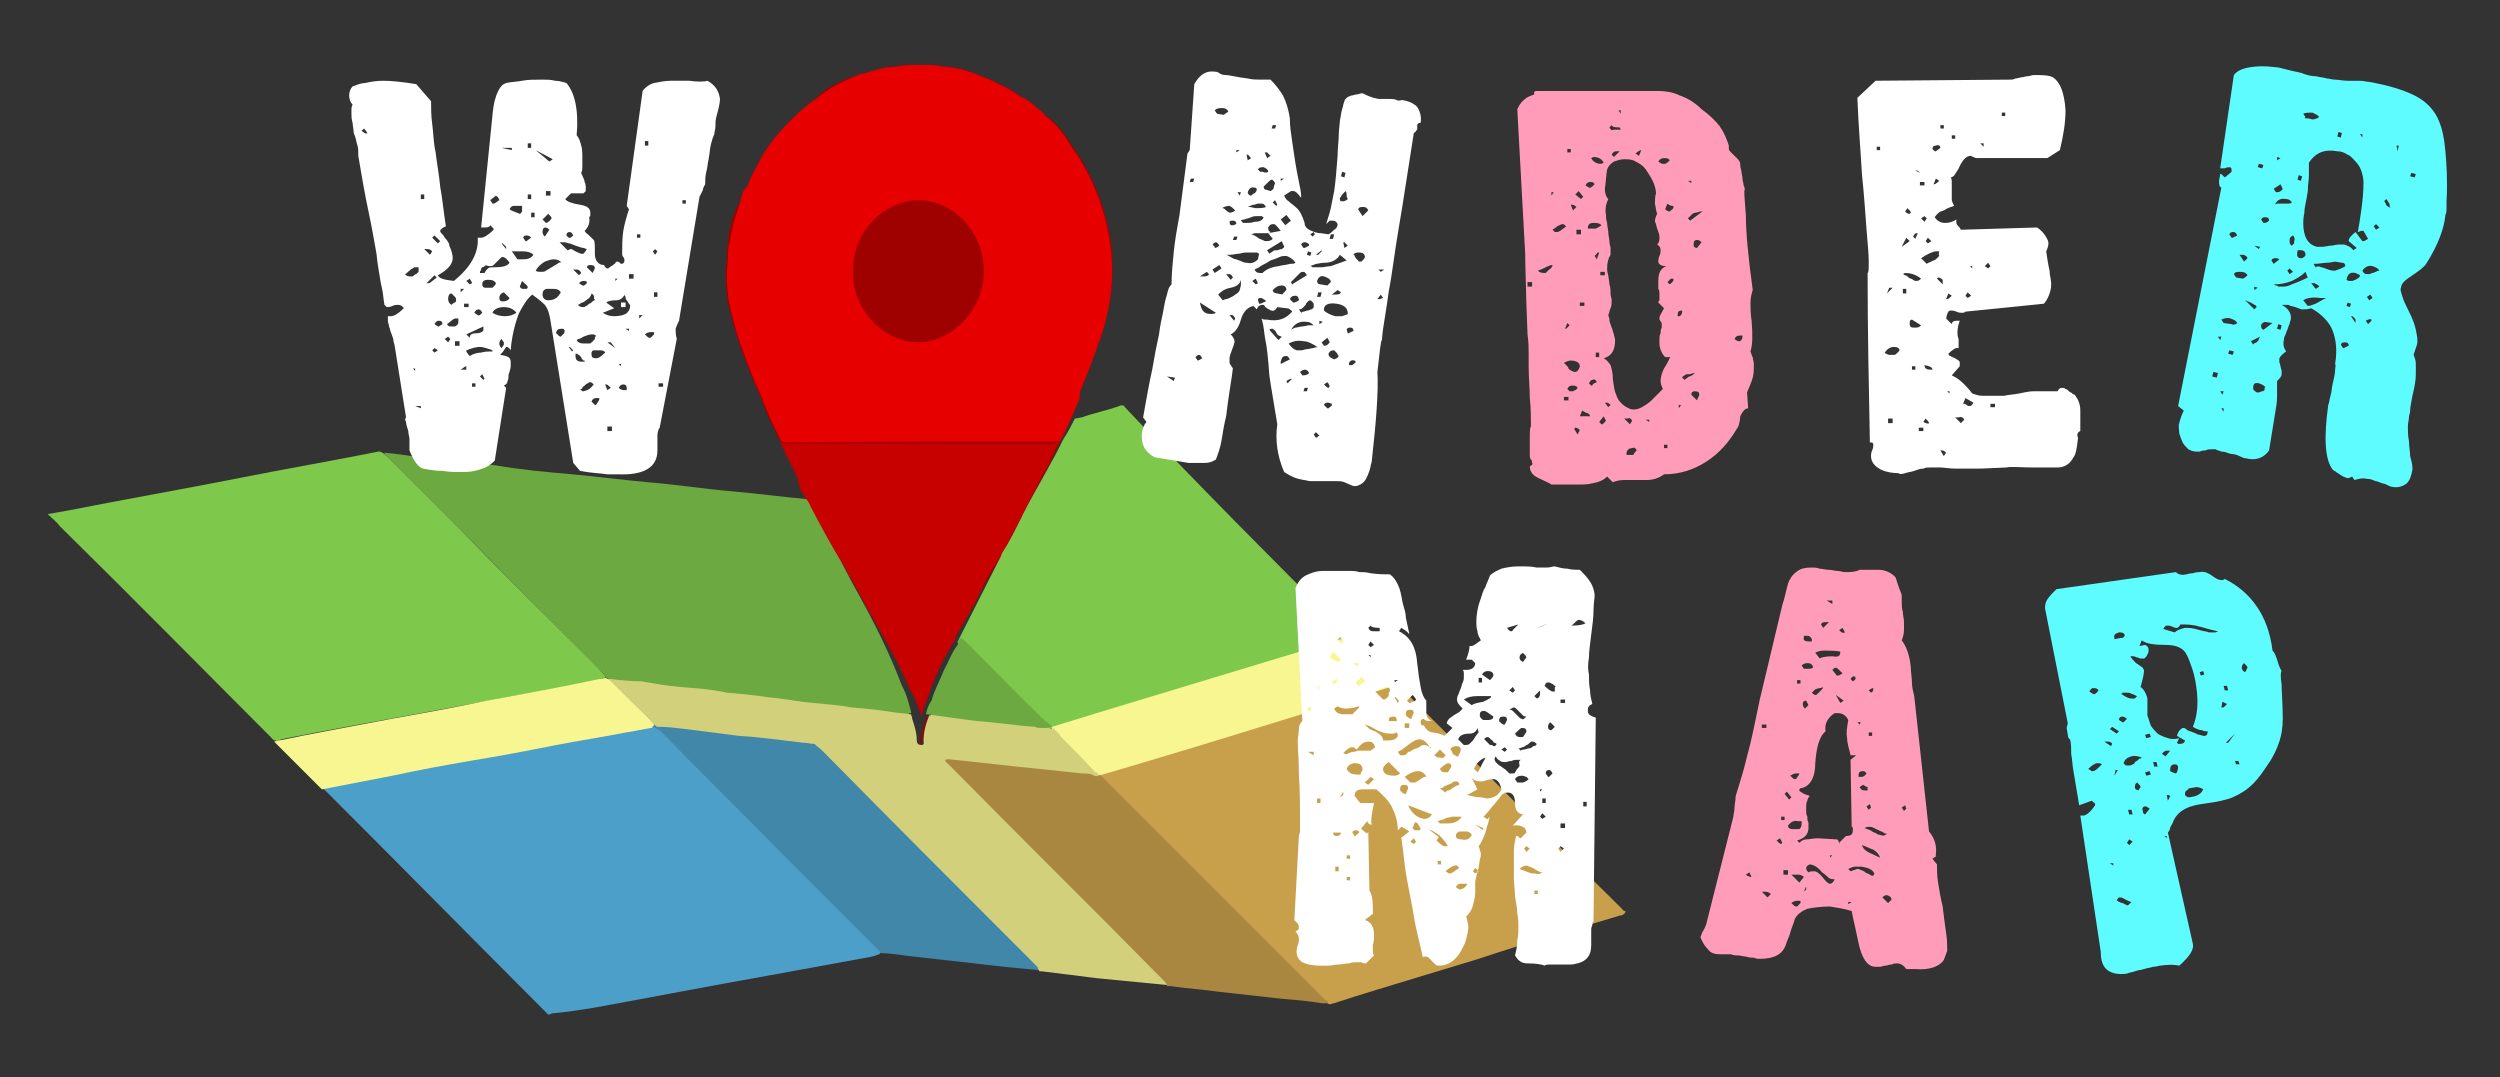 <?xml version="1.0" encoding="utf-8"?>
<!-- Generator: Adobe Illustrator 26.5.0, SVG Export Plug-In . SVG Version: 6.00 Build 0)  -->
<svg version="1.1" id="Layer_1" xmlns="http://www.w3.org/2000/svg" xmlns:xlink="http://www.w3.org/1999/xlink" x="0px" y="0px"
	 viewBox="0 0 219.8 94.7" style="enable-background:new 0 0 219.8 94.7;" xml:space="preserve">
<rect x="0" y="0" width="219.8" height="94.7" fill="#333333" stroke="none"/>
<style type="text/css">
	.st0{fill:#4C9FC8;}
	.st1{fill:#C8A04C;}
	.st2{fill:#9F0000;}
	.st3{fill:#7EC84C;}
	.st4{fill:#F8F691;}
	.st5{fill:#6CA940;}
	.st6{fill:#4087A9;}
	.st7{fill:#D2D07B;}
	.st8{fill:#A98740;}
	.st9{fill:#E60000;}
	.st10{fill:#C70000;}
	.st11{fill:#FFFFFF;}
	.st12{fill:#FF9CB9;}
	.st13{fill:#5FFCFF;}
</style>
<g>
	<g>
		<path class="st0" d="M48.2,89.2c-6.5-6.5-13-13.1-19.5-19.6c-0.1-0.1-0.3-0.2-0.3-0.4c0.1-0.2,0.3-0.2,0.4-0.3
			c2.8-0.5,5.7-1.1,8.5-1.6c5.5-1,11-2,16.5-3.1c1-0.2,1.9-0.4,2.9-0.5c0.2,0,0.3-0.1,0.5,0c0.3,0,0.6,0.2,0.8,0.4
			c3.2,3.2,6.5,6.4,9.7,9.7c3,3.1,6.1,6.1,9.2,9.2c0.1,0.1,0.3,0.3,0.4,0.4c0.1,0.2,0.2,0.3,0,0.5c-0.5,0.2-1.1,0.3-1.7,0.4
			c-2.7,0.5-5.5,1-8.2,1.5c-5.1,0.9-10.2,1.9-15.2,2.8c-1.2,0.2-2.5,0.4-3.7,0.5C48.4,89.2,48.3,89.2,48.2,89.2z"/>
		<path class="st1" d="M122.9,60.2c1.2,1.2,2.4,2.4,3.6,3.6c5.4,5.4,10.7,10.8,16.1,16.1c0.1,0.1,0.1,0.2,0.3,0.2c0,0,0,0,0,0.1
			c-0.1,0.2-0.3,0.3-0.5,0.3c-2,0.6-4,1.2-6,1.8c-2.1,0.6-4.3,1.3-6.4,2c-3,0.9-5.9,1.8-8.9,2.7c-1.3,0.4-2.6,0.8-3.8,1.2
			c-0.1,0-0.3,0.1-0.4,0.1c-0.3-0.1-0.5-0.3-0.8-0.5c-5.2-5.2-10.4-10.4-15.6-15.6c-1.2-1.2-2.4-2.4-3.6-3.6
			c-0.1-0.1-0.2-0.2-0.2-0.3c0,0,0-0.1,0-0.1c0.1-0.1,0.2-0.2,0.4-0.2c3.6-1.1,7.3-2.2,10.9-3.3c2.9-0.9,5.8-1.8,8.7-2.7
			c1.9-0.6,3.8-1.2,5.8-1.8C122.5,60.1,122.7,60.1,122.9,60.2z"/>
		<path class="st2" d="M81.5,62.8c0.1-0.4,0.2-0.8,0.5-1.2c-0.1,0.4-0.2,0.7-0.4,1.2c-0.2,0.7-0.4,1.5-0.5,2.2
			c0,0.2-0.1,0.5-0.4,0.5c-0.4,0.1-0.5-0.1-0.5-0.5c-0.1-0.7-0.2-1.3-0.4-1.9c0-0.1,0-0.2-0.1-0.4h0.1c0,0.1,0.1,0.2,0.1,0.4
			c0.2,0.6,0.4,1.2,0.4,1.9c0,0.2,0.1,0.4,0.4,0.4s0.2-0.2,0.2-0.4C81,64.2,81.3,63.5,81.5,62.8z"/>
		<path class="st2" d="M96.9,29.3c-0.6,1.7-1.2,3.4-1.9,5c0,0.2-0.1,0.4-0.1,0.6c0.1,0.1,0,0.2-0.1,0.4c-0.5,1.2-1,2.4-1.6,3.5
			c-0.2,0.6-0.6,1.2-0.8,1.8c-1,1.8-1.8,3.4-2.7,5.2c-0.4,0.7-0.7,1.3-1.1,2.1c-0.2,0.4-0.5,0.7-0.6,1.1c-0.7,1.2-1.5,2.4-2.1,3.6
			c-0.2,0.4-0.5,0.8-0.7,1.3c-0.5,0.7-0.8,1.5-1.2,2.2c-1.1,1.7-1.9,3.5-2.5,5.3c-0.2,0.5-0.4,1-0.5,1.5c-0.2-0.8-0.6-1.7-1-2.4
			c-0.8-1.9-1.9-3.9-3-5.8c-1-1.7-1.9-3.5-2.9-5.2c-1-1.6-1.9-3.3-2.8-5c-0.1-0.2-0.2-0.5-0.4-0.7c-0.1-0.2-0.2-0.4-0.4-0.6
			c-0.1-0.2-0.2-0.4-0.2-0.6c-0.1-0.1-0.2-0.4-0.1-0.5c-0.5-1.1-1.1-2.2-1.6-3.3c-0.6-1.2-1.2-2.4-1.7-3.8c-1.1-2.5-2.2-5.2-2.8-8
			c-0.1-0.4-0.2-0.8-0.2-1.3c-0.1-0.5-0.1-1-0.1-1.5c0-0.5,0.1-1,0.1-1.6c0-0.4,0-0.7,0.1-1.1c0-0.7,0.2-1.5,0.4-2.2
			c0.1-0.6,0.4-1.1,0.7-1.6c0.1-0.5,0.2-1,0.6-1.3c0.2-0.6,0.5-1.2,0.8-1.7c0.7-1.5,1.7-2.8,2.9-4c0.7-0.7,1.3-1.3,2.2-1.9
			c0.5-0.5,1-1,1.7-1.3c0.7-0.5,1.6-0.7,2.4-1h0.1c0.7-0.2,1.6-0.5,2.4-0.6c0.1,0,0.1,0,0.2,0c0.2,0,0.6-0.1,0.8-0.1
			c0.1,0,0.2-0.1,0.4-0.1h1.5c0.6,0,1.1,0,1.6,0.1c0.5,0.1,1,0.1,1.5,0.2c1,0.2,1.9,0.6,2.9,1c0.8,0.4,1.8,0.8,2.7,1.5
			c0.7,0.5,1.5,1.1,2.2,1.7c1,0.7,1.7,1.7,2.3,2.7c1.8,2.5,2.9,5.3,3.4,8.5C98,24.1,97.7,26.7,96.9,29.3z"/>
		<path class="st3" d="M118.7,56v0.1c0,0.1-0.1,0.2-0.4,0.2c-2.1,0.6-4.1,1.2-6.2,1.9c-2.2,0.6-4.4,1.3-6.5,1.9
			c-3,1-6.1,1.8-9.1,2.8c-1.2,0.4-2.5,0.7-3.8,1.1h-0.2c-0.1,0.1-0.2,0.1-0.4,0.1c0,0.1-0.1,0.1-0.1,0.1c-0.2-0.1-0.4-0.2-0.5-0.4
			l-0.2-0.2c-2.3-2.3-4.7-4.7-7-7l-0.1-0.1v-0.1l3.8-7.5c0.1-0.4,0.4-0.7,0.6-1.1c0.4-0.7,0.7-1.3,1.1-2.1c0.8-1.7,1.8-3.3,2.7-5
			c0.4-0.7,0.7-1.3,1.1-2.1c0.4-0.6,0.7-1.2,1-1.8c0.2,0,0.4-0.1,0.6-0.1c1.1-0.4,2.2-0.6,3.3-1c0.2-0.1,0.4-0.1,0.5,0.1
			C105.4,42.7,112,49.3,118.7,56z"/>
		<path class="st4" d="M92.5,63.9c1.3-0.4,2.6-0.8,3.9-1.2c7.3-2.2,14.5-4.4,21.8-6.6c0.2-0.1,0.3-0.1,0.5-0.1
			c1.4,1.4,2.8,2.8,4.2,4.2c-2.9,0.9-5.8,1.8-8.8,2.7c-5.8,1.8-11.7,3.6-17.5,5.3c-0.2,0-0.3-0.1-0.5-0.3c-1.2-1.2-2.3-2.4-3.5-3.5
			C92.5,64.2,92.4,64.1,92.5,63.9z"/>
		<path class="st3" d="M24.2,65.1c-0.2,0-0.3-0.2-0.4-0.3c-6.1-6.1-12.1-12.2-18.2-18.2c-0.1-0.1-0.2-0.2-0.3-0.3
			c-0.3-0.4-0.7-0.7-1.1-1.1c0.6-0.1,1.1-0.2,1.7-0.3c5.1-1,10.2-1.9,15.3-2.9c4-0.8,8.1-1.5,12.1-2.3c0,0,0.1,0,0.1,0
			c0.3,0.1,0.5,0.3,0.7,0.5c2.2,2.2,4.4,4.3,6.5,6.5c3.8,3.9,7.7,7.8,11.6,11.6c0.3,0.3,0.6,0.7,0.9,1c0.1,0.1,0.2,0.3,0.1,0.4
			c-0.1,0.1-0.2,0.1-0.4,0.1c-2.5,0.5-5.1,1-7.7,1.4c-5.8,1.1-11.5,2.1-17.3,3.2c-1,0.2-2.1,0.4-3.1,0.6
			C24.6,65.1,24.4,65.2,24.2,65.1z"/>
		<path class="st5" d="M79.9,62.6c0,0.1,0.1,0.2,0.1,0.4h-0.1c-1.6-0.1-3.1-0.4-4.7-0.6c-1.8-0.1-3.8-0.4-5.6-0.6
			c-1.9-0.2-4-0.5-5.9-0.7c-1.8-0.1-3.8-0.4-5.6-0.6c-1.2-0.1-2.5-0.2-3.9-0.4c-0.1-0.1-0.4-0.2-0.5-0.2c-0.1,0-0.1,0-0.1-0.1
			l-0.1-0.1c-0.1-0.1-0.1-0.1-0.2-0.1c-0.2-0.4-0.5-0.6-0.7-0.8c-3.8-3.8-7.4-7.4-11-11.1c-1.3-1.3-2.8-2.7-4.1-4.1
			c-1.2-1.1-2.3-2.3-3.5-3.5l-0.1-0.1c0,0-0.1-0.1-0.1-0.2c1,0.1,1.9,0.2,2.9,0.4c2.3,0.2,4.6,0.5,6.8,0.7c2.3,0.4,4.5,0.6,6.8,0.8
			c2.2,0.2,4.5,0.5,6.7,0.7c2.5,0.2,5,0.6,7.4,0.8c2.3,0.2,4.5,0.5,6.7,0.7c0.1,0.2,0.2,0.5,0.4,0.7c1.3,2.4,2.5,5,3.9,7.5
			c1.5,2.7,2.8,5.3,3.9,8.2c0.4,0.7,0.6,1.5,0.8,2.3v0.1H79.9z"/>
		<path class="st4" d="M53.2,59.6C53.2,59.6,53.3,59.6,53.2,59.6c0.4,0.1,0.6,0.3,0.8,0.5c1.1,1.1,2.2,2.2,3.3,3.3
			c0.1,0.1,0.3,0.2,0.2,0.5c-0.1,0-0.1,0-0.2,0.1c-0.8,0.1-1.5,0.3-2.3,0.4c-2,0.4-4,0.7-6.1,1.1c-2.5,0.5-5.1,1-7.6,1.4
			c-2.3,0.4-4.5,0.8-6.8,1.3c-2.1,0.4-4.1,0.8-6.2,1.2c-1.4-1.4-2.8-2.8-4.2-4.2c0.8-0.2,1.6-0.3,2.4-0.5c2.6-0.5,5.3-1,7.9-1.5
			c2.8-0.5,5.6-1,8.4-1.6c3.3-0.6,6.6-1.2,9.9-1.9C52.9,59.7,53.1,59.7,53.2,59.6z"/>
		<path class="st6" d="M57.3,63.9c0.1,0,0.1-0.1,0.2-0.1c0.1-0.2,0.3-0.2,0.4-0.2c1.1,0.1,2.2,0.3,3.4,0.4c1.4,0.2,2.7,0.3,4.1,0.5
			c1.4,0.2,2.7,0.3,4.1,0.5c0.5,0.1,1.1,0.1,1.6,0.2c0.3,0,0.5,0.1,0.8,0.3c3.9,3.9,7.7,7.7,11.6,11.6c2.5,2.6,5.1,5.1,7.6,7.7
			c0.1,0.1,0.4,0.3,0.3,0.5c-1-0.1-2.1-0.2-3.1-0.3c-2.7-0.3-5.4-0.6-8-0.9c-1-0.1-1.9-0.3-2.9-0.3c0-0.2-0.2-0.3-0.3-0.4
			c-2.9-2.9-5.8-5.8-8.7-8.7c-3.4-3.5-7-7-10.4-10.5C57.7,64.1,57.6,63.9,57.3,63.9z"/>
		<path class="st7" d="M102.7,86.4c0,0.1,0.1,0.2-0.1,0.2c-2.1-0.2-4.1-0.4-6.2-0.6c-1.6-0.2-3.1-0.4-4.8-0.6c0,0-0.1,0-0.2,0
			c-0.1-0.1-0.1-0.2-0.2-0.4c-6.3-6.3-12.6-12.6-18.9-19c-0.2-0.2-0.5-0.4-0.7-0.6c-0.4,0-0.6-0.1-1-0.1c-1.8-0.2-3.8-0.5-5.6-0.6
			c-1.6-0.2-3.1-0.4-4.7-0.6c-0.8-0.1-1.7-0.2-2.4-0.2c-0.1,0-0.1,0-0.2,0v-0.1h-0.1c-0.2-0.2-0.4-0.4-0.5-0.6
			c-1.2-1.1-2.4-2.3-3.6-3.5c0.1,0,0.1,0,0.2,0c0.8,0.1,1.8,0.2,2.7,0.2c1.1,0.2,2.3,0.4,3.4,0.5c1.3,0.1,2.8,0.2,4.1,0.5
			c1.2,0.1,2.4,0.2,3.6,0.4c1.3,0.1,2.7,0.4,4,0.5c1.1,0.1,2.3,0.2,3.4,0.4c1.2,0.1,2.3,0.2,3.5,0.4c0.6,0.1,1.1,0.1,1.6,0.2h0.1
			c0,0.1,0.1,0.2,0.1,0.4c0.2,0.6,0.4,1.2,0.4,1.9c0,0.2,0.1,0.4,0.4,0.4s0.2-0.2,0.2-0.4c0-0.7,0.2-1.5,0.5-2.2h0.1
			c0.1-0.1,0.1-0.1,0.4-0.1c1.9,0.2,3.9,0.5,5.8,0.7c1.2,0.1,2.4,0.2,3.5,0.4c0.2,0.1,0.5,0.1,0.7,0.1c0.1,0.1,0.4,0.1,0.5,0v0.2
			h0.1c0.2,0.2,0.4,0.4,0.5,0.6c1,1,2.1,2.1,3,3.1c0.1,0,0.1,0,0.2,0.1c0.1,0.1,0.1,0.1,0.1,0.1v0.1c-0.1,0.2-0.2,0.2-0.4,0.2
			c-1.5-0.2-2.9-0.4-4.4-0.5c-1.3-0.2-2.7-0.4-4.1-0.5c-1.2-0.2-2.5-0.4-3.9-0.5h-0.4c0.1,0.2,0.2,0.2,0.4,0.4
			c4.6,4.6,9.2,9.2,13.8,13.9c1.6,1.6,3.3,3.3,4.8,4.8C102.5,86.3,102.6,86.3,102.7,86.4z"/>
		<path class="st8" d="M102.6,86.7c0-0.2-0.1-0.3-0.2-0.4c-6.3-6.4-12.7-12.7-19-19.1c-0.1-0.1-0.3-0.2-0.3-0.4c0.3-0.1,0.5,0,0.8,0
			c0.9,0.1,1.9,0.2,2.8,0.3c0.9,0.1,1.8,0.2,2.7,0.3c1,0.1,1.9,0.2,2.9,0.3c0.9,0.1,1.9,0.2,2.8,0.3c0.4,0,0.8,0,1.1,0.2
			c0.2,0.1,0.3,0,0.5,0c0.2,0,0.3,0.2,0.4,0.3c6.4,6.4,12.8,12.8,19.2,19.2c0.1,0.1,0.2,0.3,0.5,0.3c-0.1,0.3-0.4,0.2-0.6,0.2
			c-1.2-0.2-2.4-0.3-3.6-0.4c-1.8-0.2-3.6-0.4-5.4-0.6c-1.4-0.2-2.9-0.3-4.3-0.5C102.7,86.7,102.7,86.7,102.6,86.7z"/>
		<path class="st9" d="M96.9,29.3c-0.6,1.7-1.2,3.4-1.9,5c0,0.2-0.1,0.4-0.1,0.6c0.1,0.1,0,0.2-0.1,0.4c-0.5,1.2-1,2.4-1.6,3.5
			c-0.1,0-0.2,0-0.2,0c-7.9,0-15.6,0-23.5,0.1c-0.2,0-0.6,0-0.8-0.1c-0.6-1.2-1.2-2.4-1.7-3.8c-1.1-2.5-2.2-5.2-2.8-8
			c-0.1-0.4-0.2-0.8-0.2-1.3c-0.1-0.5-0.1-1-0.1-1.5c0-0.5,0.1-1,0.1-1.6c0-0.4,0-0.7,0.1-1.1c0.1-0.2,0.1-0.6,0.2-1
			c0.2-1,0.5-1.9,0.8-2.8c0.1-0.5,0.2-1,0.6-1.3c0.2-0.6,0.5-1.2,0.8-1.7c0.7-1.5,1.7-2.8,2.9-4c0.7-0.7,1.3-1.3,2.2-1.9
			c1.2-1,2.5-1.7,4.1-2.3h0.1c0.7-0.2,1.6-0.5,2.4-0.6c0.1,0,0.1,0,0.2,0c0.2,0,0.6-0.1,0.8-0.1c0.6-0.1,1.2-0.1,1.8-0.1
			c0.6,0,1.1,0,1.6,0.1c0.5,0.1,1,0.1,1.5,0.2c1,0.2,1.9,0.6,2.9,1c0.8,0.4,1.8,0.8,2.7,1.5c0.6,0.2,1.1,0.6,1.6,1.1
			c0.2,0.1,0.5,0.4,0.6,0.6c1,0.7,1.7,1.7,2.3,2.7c1.8,2.5,2.9,5.3,3.4,8.5C98,24.1,97.7,26.7,96.9,29.3z"/>
		<path class="st10" d="M93.1,38.8c-0.2,0.6-0.6,1.2-0.8,1.8c-1,1.8-1.8,3.4-2.7,5.2c-0.4,0.7-0.7,1.3-1.1,2.1
			c-0.2,0.4-0.5,0.7-0.6,1.1c-0.5,0.7-1,1.5-1.3,2.2c-0.2,0.5-0.5,1-0.7,1.5c-0.2,0.4-0.5,0.8-0.7,1.3c-0.4,0.5-0.6,1.1-1,1.6
			c-0.1,0.2-0.2,0.4-0.2,0.6c-1.1,1.7-1.9,3.5-2.5,5.3c-0.2,0.5-0.4,1-0.5,1.5c-0.2-0.8-0.6-1.7-1-2.4c-0.8-1.9-1.9-3.9-3-5.8
			c-1-1.7-1.9-3.5-2.9-5.2c-1-1.6-1.9-3.3-2.8-5c-0.1-0.2-0.2-0.5-0.4-0.7c-0.1-0.2-0.2-0.4-0.4-0.6c-0.1-0.2-0.2-0.4-0.2-0.6
			c-0.1-0.1-0.2-0.4-0.1-0.5c-0.5-1.1-1.1-2.2-1.6-3.3c0.2,0.1,0.6,0.1,0.8,0.1h22.9c0.2,0,0.4,0,0.6-0.1
			C92.9,38.8,93,38.8,93.1,38.8z"/>
		<path class="st5" d="M92.5,63.9c-0.4,0.1-0.6,0.1-1,0.1c-0.1,0-0.4,0-0.5-0.1c-1.7-0.1-3.4-0.4-5.1-0.5c-1.6-0.2-2.9-0.4-4.4-0.6
			h-0.1c0.1-0.4,0.2-0.8,0.5-1.2c0.2-0.8,0.7-1.7,1.1-2.7c0.4-0.7,0.7-1.6,1.2-2.2c0-0.2,0.1-0.4,0.2-0.6c0.1,0,0.2,0.1,0.4,0.2
			c2.4,2.4,4.7,4.8,7.1,7.1C92.2,63.6,92.3,63.7,92.5,63.9z"/>
		<path class="st2" d="M75,23.9c-0.1-3.4,2.6-6.2,5.7-6.3c3.1,0,5.8,2.8,5.8,6.2c0,3.4-2.7,6.2-5.7,6.3C77.6,30.1,74.9,27.1,75,23.9
			z"/>
	</g>
	<g>
		<path class="st11" d="M63.3,8.7c0,0.3-0.1,0.8-0.3,1.5c-0.1,0.3-0.1,0.7-0.1,0.9c0,0.3-0.1,0.5-0.1,0.7c-0.1,0.2-0.2,0.5-0.3,0.9
			c-0.1,0.4-0.1,0.8-0.2,1.3c-0.1,0.4-0.1,0.8-0.2,1.1c-0.1,0.4-0.1,0.7-0.1,1.1c-0.1,0.2-0.2,0.3-0.2,0.5c-0.1,0.2-0.2,0.4-0.3,0.6
			l-1.8,10.9c-0.1,0.2-0.2,0.4-0.3,0.7c0,0.2,0,0.5,0.1,0.9l-1.5,7.8c-0.1,0.1-0.2,0.4-0.2,0.7c0,0.3,0,0.7,0,1.3
			c0,1.5-1.2,2.2-3.5,2.1c0,0-0.3,0-0.9,0c-0.6-0.1-1.4-0.1-2.4-0.3l-0.6-0.7l-2-12.5c-0.1-0.6-0.2-1-0.5-1.4
			c-0.3-0.3-0.7-0.6-1.1-0.9c-0.4,0.3-0.8,0.9-1.2,1.7c-0.3,0.8-0.6,1.9-0.7,3.2c-0.1-0.2-0.3-0.3-0.3-0.3l-0.1,0
			C44.2,31,44,31.2,44,31.1l0,0.1c0.6,0.1,0.9,0.2,0.9,0.6c0,0.1,0,0.3,0,0.4c0,0.2-0.1,0.4-0.1,0.5c-0.1,0.2-0.1,0.3-0.1,0.5
			c0,0.2-0.1,0.3-0.1,0.4c0,0.1-0.1,0.2-0.3,0.3l0.2,0.2l-1,6.4c-0.3,0.3-0.7,0.6-1.1,0.7c-0.5,0.2-1,0.3-1.7,0.3
			c-0.6,0-1.2,0-1.8-0.1c-0.6,0-1.2-0.1-1.7-0.2c-0.4-0.1-0.8-0.6-1.2-1.6c0,0,0-0.1,0-0.2c0-0.1,0-0.2,0-0.2c0-0.2,0-0.4,0-0.6
			s-0.1-0.4-0.1-0.7c-0.1-0.3-0.2-0.6-0.2-0.8c-0.1-0.2-0.1-0.3,0-0.4l-1-6.3c0-0.1-0.1-0.3-0.1-0.4c0-0.2-0.1-0.4-0.2-0.7
			c-0.1-0.2-0.1-0.4-0.2-0.6c0-0.2-0.1-0.3-0.1-0.5c0-0.1,0-0.2,0-0.2c0,0,0-0.1,0-0.2c0.1,0,0.1,0,0.3,0c0.2,0,0.6-0.2,1.1-0.7
			c-0.1-0.2-0.3-0.3-0.5-0.3c-0.1,0-0.3,0-0.5,0.1c-0.2,0.1-0.4,0.1-0.5,0.1l-0.2-0.2c-0.1-0.5-0.1-1.1-0.3-1.8
			c-0.1-0.7-0.3-1.6-0.4-2.7c-0.2-1.1-0.4-2.3-0.7-3.7c-0.3-1.4-0.6-3.1-0.9-4.9v-0.2c0-0.3,0-0.5-0.1-0.8c-0.1-0.3-0.1-0.6-0.3-1
			C31.1,11.4,31,11,31,10.8c-0.1-0.3-0.1-0.6-0.1-0.8c0-0.1,0-0.2,0-0.4c0-0.1,0-0.2,0.1-0.4c-0.2-0.2-0.3-0.5-0.3-0.8
			c0-0.3,0.1-0.6,0.3-0.8c0.3-0.1,0.7-0.3,1.1-0.3c0.4-0.1,1-0.2,1.6-0.2c0.7,0,1.7,0.1,2.9,0.3l1.3,1.5c0,0.6,0,1.3,0.1,2
			c0.1,0.7,0.1,1.6,0.3,2.5c0.1,0.9,0.3,1.9,0.4,3c0.2,1.1,0.3,2.2,0.5,3.5c-0.3,0.1-0.5,0.3-0.5,0.4c0,0,0,0.1,0.1,0.2
			c0.1,0.1,0.2,0.2,0.3,0.4c0.1,0.1,0.2,0.2,0.3,0.4c0.1,0.1,0.1,0.2,0.1,0.3c0.2,0.4,0.3,0.8,0.3,1.1c0,0.5-0.4,1-1.3,1.5
			c0.1,0.3,0.6,0.4,1.4,0.5c1.5-1.2,2.2-2.5,2.1-3.8c0.1,0,0.2,0,0.3,0c0.2,0,0.6-0.2,1.1-0.7l0-0.1c0,0-0.1-0.1-0.3-0.3
			c0,0.1-0.2,0.2-0.4,0.2l-0.4,0l1-9.9C43.4,9,43.6,8.4,43.8,8c0.2-0.4,0.4-0.6,0.7-0.7c0.4-0.1,0.9-0.1,1.4-0.2
			c0.5-0.1,1.1-0.1,1.8-0.1c0.4,0,0.7,0,1.1,0.1c0.3,0,0.7,0.1,1,0.2c0.7,0.8,1.1,2.3,0.9,4.6c0.2,0.2,0.3,0.5,0.4,0.9
			c0.1,0.3,0.1,0.7,0.1,1.2c0,0.2,0,0.4,0,0.6c0,0.2,0,0.4-0.1,0.6c0.1,0.3,0.3,0.6,0.3,0.8c0.1,0.2,0.1,0.4,0.1,0.5
			c0,0,0,0.1,0,0.1s0,0.1,0,0.2l-0.2,0.2C51.2,17,51,17,50.8,17h-0.6l-0.5,0.5c0.1,0.2,0.6,0.4,1.3,0.5c0.6,0.1,0.9,0.3,0.9,0.7
			c0,0.1,0,0.1,0,0.2c0,0.1,0,0.1-0.1,0.2c0.1,0.5-0.1,0.9-0.4,1.2c0.1,0.2,0.3,0.3,0.4,0.4c0.1,0.1,0.3,0.3,0.4,0.4
			c0.1,0.1,0.1,0.5,0.1,1.2c0,0.6,0.3,1,0.8,1c0.1,0.2,0.2,0.3,0.3,0.3c0.1,0,0.1,0,0.2-0.1c0.1-0.1,0.2-0.1,0.3-0.2
			c0.1-0.1,0.2-0.1,0.2-0.2c0.1-0.1,0.1-0.1,0.2-0.1c0.1,0,0.2,0.1,0.3,0.2c0.2,0,0.3-0.1,0.3-0.3c0-0.1,0-0.2-0.1-0.3
			c-0.1-0.1-0.1-0.2-0.1-0.4c0-0.6,0-1.2,0.1-1.9c0.1-0.6,0.3-1.3,0.5-1.9l-0.2-0.3L56.5,8c0.2-0.3,0.6-0.6,1-0.7
			C58,7.2,58.5,7.1,59,7.1c0.2,0,0.7,0,1.6,0c0.7,0.1,1.3,0.1,1.6,0C62.9,7.5,63.2,8,63.3,8.7z M32.3,11.7c0,0-0.1-0.2-0.3-0.4
			l-0.2,0.2C32,11.7,32.2,11.8,32.3,11.7L32.3,11.7L32.3,11.7z M36.8,23.5c-0.1,0-0.1,0-0.2,0h-0.1c-0.1,0-0.1,0-0.2,0.1
			c-0.1,0-0.2,0.1-0.3,0.2c-0.1,0.1-0.2,0.1-0.2,0.2c-0.1,0-0.1,0.1-0.2,0.1c0.1,0.1,0.2,0.2,0.4,0.2h0.3c0.1-0.1,0.2-0.2,0.3-0.2
			c0.1-0.1,0.1-0.1,0.2-0.2C36.8,23.7,36.8,23.7,36.8,23.5L36.8,23.5z M36.5,32.4h-0.2l0.2,0.2V32.4z M37,35.7h-0.5l0.5,0.2V35.7z
			 M37.4,17.1H37v0.4h0.3V17.1z M38,22.1c-0.1-0.1-0.2-0.2-0.4-0.2h-0.1h-0.2l0.5,0.5L38,22.1z M38.2,24.2l-0.7,0.7
			c0.1,0,0.1,0,0.2,0h0c0.1,0,0.3-0.2,0.7-0.5L38.2,24.2z M38.2,20.7L38,20.9l0.5,0.5l0.2-0.2L38.2,20.7z M38.2,30.6L38,30.8
			l0.2,0.2l0.3-0.2L38.2,30.6z M38.9,28.5c0-0.2-0.1-0.3-0.3-0.3c-0.2,0-0.3,0.1-0.4,0.3l0.3,0.2h0.1C38.6,28.7,38.7,28.6,38.9,28.5
			z M39.4,29.6l-0.3,0.2l0.3,0.3l0.2-0.3L39.4,29.6z M40,26.1c-0.2-0.2-0.3-0.3-0.3-0.3c-0.2,0-0.3,0.2-0.3,0.5
			c0,0.2,0.1,0.4,0.3,0.5c0.1-0.1,0.2-0.2,0.3-0.2c0.1-0.1,0.1-0.1,0.1-0.2C40.1,26.3,40.1,26.2,40,26.1L40,26.1z M40.3,28
			c-0.1,0-0.1,0-0.2,0h-0.1c-0.1,0-0.3,0.2-0.7,0.5c0.1,0.2,0.2,0.2,0.4,0.2H40c0.2-0.1,0.3-0.2,0.3-0.4V28z M40.4,30H40v0.4h0.4V30
			z M40.5,25.4v0.3l0.3-0.3H40.5z M41,32.2L41,32.2c-0.1,0-0.2,0.1-0.5,0.3H41V32.2z M41.2,26.7h-0.4V27h0.4V26.7z M41.5,24.9
			c0-0.1-0.1-0.2-0.2-0.4L41,24.7l0.3,0.3L41.5,24.9L41.5,24.9z M42.5,28.7L41,29.4l0.3,0.3c0-0.3,0.2-0.4,0.6-0.4
			c0.4,0,0.6-0.2,0.6-0.3L42.5,28.7z M43.3,30.8c-0.5-0.2-0.9-0.3-1.1-0.3c-0.3,0-0.7,0.1-1.2,0.3v0.1c0,0,0.1,0.2,0.3,0.4
			c0.3-0.2,0.7-0.3,1-0.3c0.3-0.1,0.7-0.1,0.9-0.1H43.3z M41.8,33.7h-0.3v0.3h0.3V33.7z M42.4,27.5c-0.1-0.2-0.2-0.3-0.3-0.3
			c-0.2,0-0.3,0.1-0.4,0.3l0.3,0.2l0,0C42.1,27.8,42.2,27.7,42.4,27.5z M44.8,23.1c-0.2-0.3-0.4-0.5-0.6-0.5c-0.1,0-0.1,0-0.2,0.1
			c-0.1,0.1-0.2,0.2-0.3,0.3c-0.1,0.1-0.2,0.2-0.3,0.3c-0.1,0.1-0.2,0.1-0.3,0.1c-0.1,0-0.2,0-0.4-0.1c0,0,0,0.1-0.1,0.1
			c0,0-0.1,0.1-0.2,0.1c-0.1,0.1-0.1,0.1-0.1,0.2c0,0.1-0.1,0.1-0.1,0.2V24h0.4c0.1-0.2,0.2-0.3,0.3-0.4c0.1-0.1,0.3-0.1,0.5-0.1
			C44.2,23.5,44.6,23.4,44.8,23.1z M42.6,33.3l-0.2-0.4l-0.2,0.2l0.3,0.3L42.6,33.3L42.6,33.3z M43.6,24.9c-0.1-0.2-0.3-0.3-0.7-0.3
			c-0.3,0-0.5,0.1-0.5,0.4c0,0.2,0.1,0.3,0.3,0.3c0.4,0,0.6,0,0.6,0c0.2-0.2,0.3-0.3,0.3-0.4V24.9z M43.9,17.6c0,0,0-0.1-0.1-0.2
			c0-0.1-0.1-0.1-0.2-0.2l-0.5,0.4l0.2,0.3h0.1C43.5,17.9,43.6,17.8,43.9,17.6L43.9,17.6z M45.4,27.5c-0.2-0.3-0.6-0.5-1.1-0.5
			c-0.5,0-0.9,0.2-1,0.5c0.3,0.2,0.7,0.3,1.1,0.3C44.8,27.8,45.1,27.7,45.4,27.5z M44.3,25.7c-0.3,0.1-0.4,0.3-0.4,0.5
			s0.1,0.3,0.3,0.3c0.3,0,0.5-0.1,0.6-0.3L44.3,25.7z M44.3,30.3c0-0.1,0-0.1,0-0.2c0,0-0.1-0.1-0.2-0.3c-0.1,0.1-0.2,0.2-0.2,0.4
			c0,0.2,0.1,0.3,0.2,0.4L44.3,30.3L44.3,30.3z M45,13h-0.9l0.9,0.2V13z M44.5,21.7c-0.2-0.2-0.3-0.3-0.3-0.3h-0.1l0.4,0.5V21.7z
			 M45.9,18.1h-0.7c-0.2,0-0.3,0.1-0.4,0.3c0.1,0.1,0.4,0.2,0.9,0.4c0.1,0,0.1-0.1,0.2-0.2c0-0.1,0-0.2,0-0.3V18.1z M46.9,22.4
			c-0.2-0.2-0.5-0.3-0.9-0.3h-1l0.5,0.7H46C46.4,22.8,46.7,22.7,46.9,22.4z M46.4,25.3c0-0.1-0.1-0.3-0.2-0.3
			c-0.2-0.2-0.3-0.3-0.3-0.3l-0.2,0.5c0.1,0.2,0.2,0.2,0.4,0.2h0.2L46.4,25.3L46.4,25.3z M46.7,20.9c-0.1-0.1-0.2-0.2-0.4-0.2
			c-0.2,0-0.3,0.1-0.3,0.2l0.2,0.3h0.1C46.3,21.2,46.4,21.1,46.7,20.9z M46.7,12.6h-0.3V13h0.3V12.6z M46.7,17.1h-0.3v0.4h0.3V17.1z
			 M47,18.7h-0.3v0.4H47V18.7z M47.1,13.2l1.2,1l0.3-0.2L47.1,13.2z M49.4,23.1c-0.2-0.2-0.4-0.3-0.7-0.3c-0.3,0-0.5,0.1-0.8,0.2
			c-0.3,0.2-0.6,0.4-0.8,0.8c0.1,0.1,0.3,0.1,0.5,0.1c0.1,0,0.3,0,0.4-0.1c0.2-0.1,0.3-0.2,0.5-0.3c0.2-0.1,0.3-0.2,0.5-0.3
			C49.1,23.1,49.3,23,49.4,23.1L49.4,23.1z M48.3,20.2c-0.2-0.2-0.3-0.2-0.3-0.2c-0.2,0-0.3,0.1-0.3,0.4c0,0.2,0.1,0.3,0.2,0.4
			L48.3,20.2z M48.5,19.2c0-0.1-0.1-0.2-0.3-0.4l-0.5,0.5l0.3,0.3h0C48.1,19.6,48.3,19.5,48.5,19.2L48.5,19.2z M49.3,25.7
			c-0.1-0.2-0.3-0.3-0.6-0.3H48c-0.2,0.1-0.3,0.2-0.3,0.5c0,0.3,0.2,0.5,0.5,0.5C48.8,26.4,49.1,26.1,49.3,25.7z M48.4,16.8H48v0.4
			h0.4V16.8z M49.4,28.9c-0.3,0-0.5,0.1-0.5,0.4v0c0.2,0.2,0.3,0.3,0.4,0.3h0l0.3-0.3C49.7,29,49.6,28.9,49.4,28.9z M51.6,21.9
			c-0.1,0-0.2-0.1-0.3-0.1c-0.1,0-0.4-0.1-0.7-0.2c-0.2-0.1-0.3-0.1-0.5-0.2c-0.2,0-0.3-0.1-0.5-0.1c-0.1,0-0.1,0-0.2,0
			c-0.1,0-0.1,0-0.2,0l0.7,0.7c0.1,0,0.1,0,0.2-0.1c0,0,0.1,0,0.1,0c0.1,0,0.2,0.1,0.4,0.2c0.2,0.1,0.4,0.2,0.5,0.2
			C51.3,22.4,51.4,22.2,51.6,21.9z M50.4,20.7c-0.1-0.2-0.2-0.3-0.3-0.3c-0.2,0-0.3,0.1-0.3,0.3l0.2,0.2l0.1,0
			C50,21,50.2,20.9,50.4,20.7z M50.4,30.8c-0.2-0.2-0.3-0.3-0.3-0.3l-0.1,0l0.3,0.4L50.4,30.8z M51.1,24c-0.1-0.2-0.2-0.3-0.4-0.3
			h-0.1h-0.2l0.5,0.5L51.1,24z M51.3,31.7c-0.1-0.1-0.2-0.2-0.2-0.3c-0.1-0.1-0.1-0.1-0.2-0.2c-0.1,0-0.1-0.1-0.2-0.1l-0.1,0
			c0,0.1,0,0.1,0,0.2v0c0,0.4,0.2,0.5,0.6,0.5c0,0,0.1,0,0.1,0c0,0,0.1,0,0.1,0V31.7z M52.2,29.4c-0.1,0-0.1,0-0.1,0
			c-0.1,0-0.1,0-0.1,0c-0.2,0-0.4,0.1-0.7,0.2c-0.2,0.1-0.3,0.2-0.4,0.2c-0.1,0-0.2,0.1-0.2,0.1c0.1,0.2,0.3,0.3,0.6,0.3h0.6
			c0,0,0.1-0.1,0.1-0.1c0.1,0,0.1-0.1,0.2-0.2c0.1,0,0.1-0.1,0.1-0.2c0-0.1,0.1-0.1,0.1-0.2L52.2,29.4z M51.6,24.9
			c0-0.2-0.1-0.2-0.3-0.2c-0.2,0-0.3,0.1-0.4,0.2l0.3,0.2h0.1C51.2,25.2,51.4,25.1,51.6,24.9z M52.2,26.3c0.1-0.2,0-0.4-0.2-0.5
			c0,0.1-0.1,0.3-0.2,0.4c-0.1,0.1-0.3,0.2-0.4,0.3c-0.1,0.1-0.3,0.1-0.4,0.2c-0.1,0.1-0.2,0.1-0.2,0.1C51,27,51.1,27,51.3,27
			c0.1,0,0.1,0,0.2-0.1c0.1,0,0.2-0.1,0.3-0.2c0.1,0,0.2-0.1,0.3-0.2c0.1-0.1,0.2-0.1,0.2-0.1V26.3z M52.2,33.8
			c-0.1-0.1-0.2-0.2-0.3-0.2c-0.1,0-0.1,0-0.2,0.1c-0.1,0-0.2,0.1-0.3,0.2c-0.1,0.1-0.2,0.1-0.2,0.2s-0.1,0.1-0.2,0.1l0.2,0.2l0.1,0
			h0C51.7,34.3,51.9,34.2,52.2,33.8z M52.3,23.6c0-0.2-0.1-0.3-0.4-0.3c-0.2,0-0.3,0.1-0.3,0.2l0.5,0.5
			C52.2,23.8,52.3,23.6,52.3,23.6z M53.2,31c0-0.1-0.2-0.2-0.4-0.2h-0.6c-0.1,0-0.2,0.1-0.2,0.3c0,0.3,0.1,0.4,0.4,0.4
			C52.6,31.5,52.8,31.4,53.2,31z M52.7,35l-0.3,0c-0.2,0-0.3,0.1-0.4,0.3l0.3,0.3l0.1,0C52.6,35.3,52.7,35.2,52.7,35L52.7,35z
			 M55.4,26.9c0,0,0-0.1-0.1-0.2c-0.1-0.1-0.1-0.2-0.2-0.3S55,26.2,55,26.1c-0.1-0.1-0.1-0.2-0.1-0.2c-0.1,0.3-0.4,0.5-0.7,0.5
			c-0.5,0-0.8,0.1-0.9,0.2l0.7,0.5L53,27.5c0.3,0.2,0.6,0.3,1,0.3c0.5,0,0.8-0.1,1-0.2S55.4,27.2,55.4,26.9z M53.7,34.1
			c-0.2-0.2-0.3-0.3-0.4-0.3h-0.1l0.2,0.5L53.7,34.1z M53.7,30.1h-0.3l0.7,0.5L53.7,30.1z M53.8,37.5h-0.4v0.4h0.4V37.5z M54.1,24.5
			v0.2l0.2-0.2H54.1z M54.6,32h-0.2l0.2,0.2V32z M55.1,34.1c0-0.2-0.1-0.3-0.3-0.3c-0.2,0-0.3,0.1-0.4,0.3c0.1,0.1,0.3,0.2,0.4,0.2
			h0.3V34.1z M54.6,27v-0.4H55V27H54.6z M55.3,28.9h-0.3l0.3,0.2V28.9z M55.7,24.1h-0.4v0.4h0.4V24.1z M56.4,20.6H56v0.3h0.3V20.6z
			 M56.2,27.7V28l0.3-0.3H56.2z M57,12.4h-0.3v0.4H57V12.4z M57.5,29.2h-0.3c-0.2,0-0.4,0.1-0.5,0.2c0.2,0.2,0.3,0.3,0.4,0.3h0.1
			l0.3-0.3V29.2z M57.6,21.9l-0.2,0.2l0.2,0.3l0.2-0.3L57.6,21.9z M57.8,25.7h-0.3v0.4h0.3V25.7z M58.3,33.7h-0.4v0.3h0.4V33.7z
			 M60.3,17.6H60v0.3h0.3V17.6z"/>
		<path class="st11" d="M120.6,40.6c-0.1,0.3-0.1,0.5-0.2,0.8c-0.1,0.3-0.2,0.5-0.3,0.7c-0.1,0.2-0.3,0.4-0.5,0.5
			c-0.2,0.1-0.4,0.2-0.7,0.1c-0.2-0.1-0.5-0.2-0.7-0.3c-0.2-0.1-0.5-0.1-0.8-0.1c-0.1,0-0.3,0-0.6,0c-0.2,0-0.5,0-0.8,0
			c-0.3,0-0.5,0-0.8,0c-0.2,0-0.4-0.1-0.6-0.1c-0.6-0.1-1.1-0.3-1.7-0.7c-0.3-0.7-0.5-1.4-0.6-2.1c-0.1-0.7-0.1-1.4,0-2.1
			c0-0.1-0.1-0.5-0.2-1.2c-0.1-0.7-0.3-1.7-0.5-3.1c-0.1-1.4-0.2-2.5-0.4-3.4c-0.1-0.9-0.2-1.4-0.3-1.6c0.1,0.1,0.3,0.1,0.5,0.1
			c1,0.2,1.7-0.1,2.2-0.7c0-0.1-0.1-0.1-0.2-0.2c-0.1-0.1-0.2-0.1-0.3-0.1l-0.8-0.1c-0.1,0.2-0.3,0.4-0.5,0.3c-0.1,0-0.1,0-0.2-0.1
			c-0.1,0-0.2-0.1-0.2-0.1c-0.1-0.1-0.2-0.1-0.2-0.2c-0.1-0.1-0.1-0.1-0.2-0.1c-0.2,0-0.4,0.1-0.5,0.4l-0.3-0.3
			c-0.5,0.1-0.9,0.5-1.1,1.2c-0.2,0.7-0.5,1.1-0.9,1.3c0.3,0.3,0.4,0.6,0.3,0.8c0,0.1-0.1,0.3-0.2,0.6c-0.1,0.3-0.2,0.5-0.2,0.7
			c0,0.1,0,0.3,0,0.4s0.2,0.3,0.3,0.5c0-0.2,0,0-0.1,0.7c-0.1,0.7-0.3,1.8-0.5,3.5c-0.2,0.8-0.3,1.5-0.4,2.1
			c-0.1,0.6-0.3,1.2-0.5,1.7c-0.3,0.2-0.6,0.3-1,0.3s-0.9,0-1.4,0c-1.1-0.2-1.9-0.3-2.4-0.4c-0.5-0.1-0.7-0.1-0.6-0.1
			c-0.9-0.5-1.2-1.2-1.1-2.2c0.1-0.4,0.2-0.7,0.4-0.9l-0.3-0.4c0.3-1.6,0.5-2.9,0.8-4.2c0.2-1.2,0.4-2.2,0.6-3.1
			c0.1-0.9,0.3-1.6,0.4-2.2c0.1-0.6,0.2-1,0.3-1.3c0.1-0.5,0.2-0.7,0.4-0.9c0-0.9,0.1-1.9,0.2-2.9c0.1-1,0.3-2.1,0.5-3.2l0.7-5.4
			l0.2-0.3l0.4-5.8c0.5-0.9,1.1-1.2,1.8-1.1c0.2,0,0.4,0.1,0.5,0.2c0,0,0.2,0.1,0.5,0.1s1,0.2,1.9,0.3c0.4,0.1,0.8,0.1,1.1,0.1
			c0.3,0,0.6,0,0.9,0c0.4,0.4,0.8,0.9,1.1,1.4c0.3,0.6,0.5,1.3,0.6,2c0,0.7,0.1,1.3,0.2,2c0.1,0.7,0.2,1.3,0.3,2
			c0.1,0.6,0.2,1.1,0.3,1.6s0.2,0.9,0.2,1.4c-0.3-0.4-0.5-0.6-0.7-0.6l-0.1,0c0,0-0.1,0-0.1,0l-0.6,0.4c0.1,0.2,0.2,0.4,0.4,0.5
			c0.2,0.2,0.4,0.3,0.6,0.5c0.4,0.3,0.6,0.8,0.8,1.4c0,0.3,0.2,0.5,0.4,0.6s0.6,0.3,1,0.3l0.7,0.1c0.2-0.1,0.3-0.2,0.5-0.4
			c0.2-0.1,0.3-0.3,0.3-0.5c-0.1-0.2-0.2-0.3-0.5-0.3l-0.2,0l-0.3,0.3c0.1-0.4,0.3-0.9,0.4-1.4c0.1-0.5,0.2-1,0.3-1.5
			c0.1-0.7,0.2-1.7,0.3-3.1c0-0.7,0.1-1.3,0.1-1.8c0-0.5,0.1-1,0.1-1.3c0.1-0.4,0.1-0.7,0.2-1c0.1-0.3,0.1-0.5,0.2-0.7
			c0-0.1,0.1-0.2,0.2-0.3c0.1-0.1,0.2-0.1,0.4-0.2c0.2,0,0.3-0.1,0.5-0.1c0.1,0,0.3-0.1,0.5-0.1c0.4,0.2,0.8,0.4,1.4,0.5
			c0.1,0,0.2,0,0.4,0c0.2,0,0.4,0,0.6,0c0.2,0,0.4,0,0.6,0.1s0.3,0,0.5,0c0.6,0.1,1,0.3,1.3,0.6c0.2,0.3,0.4,0.8,0.3,1.4
			c-0.2,0-0.3,0.1-0.3,0.2c0,0,0,0.1,0,0.1s0,0.1,0,0.2c0,0.1,0,0.1-0.1,0.2c0,0.1-0.1,0.1-0.2,0.2c-0.5,3.1-0.9,5.9-1.3,8.2
			c-0.4,2.3-0.6,4.2-0.9,5.7c-0.2,1.5-0.4,2.6-0.5,3.3s-0.1,1.1-0.1,1c-0.1,0-0.2,1-0.4,2.8C121.2,34.4,121,37,120.6,40.6
			L120.6,40.6z M105,15.7l-0.3,0l-0.1,0.3l0.3,0L105,15.7z M103.3,33.2l-0.7-0.1l0.6,0.4L103.3,33.2z M108,9.8
			c-0.1-0.2-0.3-0.3-0.5-0.3c-0.3,0-0.5,0-0.7,0.2l0.2,0.3l0.6,0.1C107.7,10,107.9,9.9,108,9.8z M106.1,23.9l-0.6,0.4l0.2,0
			c0.3,0,0.5,0,0.6-0.2L106.1,23.9z M105.5,26.6c0.1,0.6,0.3,1,0.9,1c0.2,0,0.4,0,0.5-0.1L105.5,26.6z M107.2,21.6
			c-0.1-0.2-0.2-0.3-0.3-0.3c-0.1,0-0.2,0.1-0.3,0.2l0.2,0.2l0,0.1C106.8,21.8,107,21.8,107.2,21.6z M105.7,31.5
			c-0.1-0.2-0.2-0.3-0.3-0.3c-0.1,0-0.2,0.1-0.3,0.2l0.2,0.3l0,0C105.4,31.7,105.5,31.6,105.7,31.5z M108.6,18.5
			c-0.2-0.2-0.3-0.3-0.5-0.4c-0.3,0-0.6,0.1-0.9,0.4c0.1-0.2,0.2-0.2,0.3-0.2c0.1,0,0.2,0.1,0.3,0.2c0.1,0.1,0.3,0.2,0.3,0.2
			C108.3,18.7,108.5,18.6,108.6,18.5z M107.2,23.3l-0.6,0.4l0.2,0.3l0.6-0.4L107.2,23.3z M108.7,13.2l0,0.2l0.3-0.2L108.7,13.2z
			 M108.7,19.7c0-0.2-0.1-0.3-0.3-0.3c-0.2,0-0.3,0-0.3,0.2l0.1,0.2l0.1,0c0,0,0.1,0,0.2,0C108.5,19.8,108.6,19.7,108.7,19.7z
			 M109.1,25c0-0.1,0-0.2,0-0.2c0-0.1,0-0.1,0-0.2c-0.1,0.4-0.4,0.6-0.9,0.7c-0.6,0.1-0.9,0.4-1.1,0.6l0.4,0.5
			c0.2-0.1,0.4-0.1,0.6-0.2c0.2-0.1,0.4-0.2,0.5-0.3c0.2-0.1,0.3-0.2,0.4-0.4C109,25.4,109.1,25.2,109.1,25z M110.7,22.3
			c-0.1,0-0.1-0.1-0.2-0.1c-0.1,0-0.1,0-0.2,0c-0.2,0-0.4,0-0.6,0c-0.2,0-0.4,0-0.7,0.1c-0.3,0-0.6,0.1-0.8,0.1c-0.2,0-0.4,0-0.4,0
			c0.1,0,0.2,0.1,0.4,0.2c0.2,0.1,0.3,0.2,0.5,0.2c0.2,0.1,0.3,0.1,0.5,0.2c0.2,0.1,0.3,0.1,0.4,0.1c0.4,0.1,0.7,0,1-0.3L110.7,22.3
			z M109.1,16.9l-0.3,0l0.2,0.3L109.1,16.9z M108.4,24.4c-0.1-0.2-0.2-0.3-0.3-0.3l-0.1,0l-0.2,0l0.4,0.5L108.4,24.4z M110,13.9
			c-0.1-0.1-0.2-0.2-0.2-0.2c0,0,0-0.1-0.1-0.1l-0.1,0l0.1,0.5L110,13.9z M108.8,20.8l-0.3,0l-0.1,0.3l0.3,0L108.8,20.8z
			 M111.1,19.1c-0.1,0-0.1-0.1-0.2-0.1l-0.1,0c-0.1,0-0.2,0-0.3,0c-0.1,0-0.3,0-0.5,0.1c-0.2,0.1-0.4,0.1-0.6,0.2
			c-0.1,0-0.2,0-0.3,0.1l0.2,0.2c0,0,0.1,0,0.3,0c0.2,0,0.4,0,0.7-0.1C110.7,19.5,111,19.4,111.1,19.1z M111.3,18.2
			c-0.1-0.2-0.2-0.3-0.4-0.3c-0.1,0-0.2,0-0.3,0c-0.1,0-0.2,0.1-0.4,0.1c-0.1,0-0.2,0.1-0.3,0.1c-0.1,0-0.2,0.1-0.3,0
			c0,0,0.2,0.1,0.8,0.2C110.8,18.3,111.1,18.3,111.3,18.2z M110.5,16.6C110.5,16.6,110.5,16.6,110.5,16.6c-0.1-0.1-0.1-0.1-0.2-0.1
			c-0.3-0.1-0.5,0.1-0.6,0.4c0,0.1,0.1,0.3,0.3,0.3c0.1-0.1,0.2-0.2,0.3-0.2C110.4,16.9,110.5,16.8,110.5,16.6L110.5,16.6z
			 M108.6,28c-0.1-0.2-0.2-0.3-0.3-0.3l-0.2,0l0.4,0.5L108.6,28z M111.5,15.1c0-0.2-0.2-0.3-0.4-0.4c-0.2,0-0.4,0-0.5,0.2l0.2,0.2
			l0.2,0C111.2,15.2,111.4,15.2,111.5,15.1z M112.6,20.3c-0.3-0.4-0.5-0.6-0.6-0.6c-0.3,0-0.4,0.1-0.5,0.3c0,0.2,0,0.3,0.2,0.4
			c-0.1,0.1-0.2,0.1-0.3,0.1c-0.1,0-0.3,0-0.4,0c-0.2,0-0.4,0-0.6,0s-0.3,0.1-0.4,0.1c0.1,0,0.2,0.1,0.3,0.1
			c0.1,0.1,0.2,0.1,0.3,0.2c0.1,0.1,0.2,0.1,0.4,0.2s0.2,0.1,0.3,0.1c0.2,0,0.4,0,0.6-0.2l-0.4-0.5L112.6,20.3z M111.7,13.7
			l-0.3-0.3l-0.2,0l0.2,0.5L111.7,13.7z M112.2,11l-0.3,0l-0.1,0.3l0.3,0L112.2,11z M112.1,16.1c-0.1-0.2-0.2-0.3-0.3-0.3
			c-0.1,0-0.3,0.2-0.7,0.6c0,0.2,0.1,0.3,0.3,0.3l0.3,0.1c0.2-0.1,0.3-0.2,0.3-0.4L112.1,16.1z M113.9,23.1
			c-0.2-0.3-0.5-0.5-0.8-0.6c-0.2,0-0.4,0-0.6,0.1c-0.2,0.1-0.5,0.2-0.8,0.3c-0.4,0.3-0.8,0.4-1,0.6c-0.2,0.1-0.4,0.2-0.4,0.2
			c0.1,0.2,0.2,0.3,0.5,0.3l0.2,0c0.3-0.3,0.7-0.5,1.4-0.6c0.4-0.1,0.7-0.1,1-0.2C113.6,23.2,113.8,23.2,113.9,23.1z M110.6,24.9
			l-0.2-0.4l-0.3,0.2c0.2,0.2,0.3,0.3,0.3,0.3L110.6,24.9L110.6,24.9z M112.3,18c0,0-0.1-0.2-0.2-0.4l-0.2,0.2l0.3,0.3L112.3,18
			L112.3,18z M111.3,26.5c0-0.1-0.2-0.2-0.4-0.3c-0.2,0-0.3,0-0.3,0.2l0.1,0.3l0.1,0C110.9,26.7,111,26.6,111.3,26.5z M112.9,21.7
			c0-0.1-0.1-0.2-0.2-0.5l-1.3,0.8l0.2,0.3c0.1-0.1,0.2-0.1,0.3-0.2c0.1-0.1,0.2-0.1,0.4-0.1c0.1,0,0.2-0.1,0.4-0.1
			C112.8,21.8,112.9,21.8,112.9,21.7L112.9,21.7z M112.6,15.7l0,0.2l0.3-0.2L112.6,15.7z M113.1,18.9l-0.5,0.4l0.4,0.5l0.5-0.4
			L113.1,18.9z M113.1,25.5c0-0.2-0.1-0.4-0.4-0.4c-0.3,0-0.5,0.1-0.8,0.4c0,0.2,0.2,0.3,0.4,0.3c0.4,0.1,0.5,0.1,0.5,0
			C113,25.6,113.1,25.5,113.1,25.5z M112.7,29.6c-0.1,0-0.2-0.1-0.3-0.1c-0.1-0.1-0.2-0.2-0.2-0.3c-0.1-0.1-0.1-0.2-0.2-0.2
			c-0.1-0.1-0.1-0.1-0.1-0.1c-0.1,0-0.2,0-0.3,0.1l0.8,0.9L112.7,29.6z M114.9,24.2c-0.1-0.2-0.2-0.3-0.3-0.3c-0.1,0-0.2,0-0.3,0.1
			c-0.1,0.1-0.2,0.2-0.3,0.3c-0.1,0.1-0.2,0.2-0.3,0.3c-0.1,0.1-0.2,0.2-0.2,0.2l0.1,0.2L114.9,24.2z M114.2,26.4
			c0-0.2-0.1-0.4-0.3-0.4c-0.3,0-0.4,0.1-0.5,0.3l0,0c0.2,0.2,0.3,0.3,0.3,0.3l0.1,0C114.1,26.5,114.2,26.4,114.2,26.4z M113.4,31.6
			c-0.1-0.2-0.2-0.3-0.3-0.3c-0.3,0-0.4,0.1-0.5,0.5c0,0,0,0.1,0,0.1c0,0,0,0.1,0,0.1L113.4,31.6z M115.1,21.6
			c0-0.2-0.1-0.2-0.3-0.3c-0.2,0-0.3,0-0.4,0.2l0.2,0.3l0.1,0C114.7,21.8,114.9,21.7,115.1,21.6z M115.5,28.6
			c-0.2-0.2-0.4-0.3-0.6-0.3c-0.7-0.1-1.1,0.2-1.4,0.7c0.1-0.1,0.2-0.1,0.4-0.2c0.2,0,0.4-0.1,0.6-0.1c0.2,0,0.4-0.1,0.6-0.1
			C115.3,28.6,115.4,28.6,115.5,28.6z M115.9,30.6c-0.2-0.2-0.4-0.3-0.6-0.4c-0.2-0.1-0.4-0.2-0.7-0.2c-0.5-0.1-0.9,0-1.3,0.2
			c0.2,0.3,0.4,0.5,0.7,0.6c0.1,0,0.2,0,0.4,0c0.2,0,0.3-0.1,0.5-0.1s0.4-0.1,0.6-0.1C115.7,30.5,115.8,30.5,115.9,30.6z
			 M113.6,33.3L113.6,33.3c-0.1,0-0.2,0-0.5,0.2l0.1,0.2c0.2-0.2,0.3-0.3,0.3-0.3L113.6,33.3z M115.5,20.4l-0.3,0.2l0.2,0.2l0.2-0.2
			L115.5,20.4z M115.3,22.2l-0.3-0.1l-0.1,0.3l0.3,0.1L115.3,22.2z M115.5,27c0-0.1,0-0.1,0-0.1c0,0,0-0.1,0-0.2
			c-0.1-0.2-0.3-0.3-0.3-0.3c0,0-0.1,0-0.2,0.1c-0.1,0.1-0.2,0.2-0.2,0.3c-0.1,0.1-0.2,0.2-0.3,0.3c-0.1,0.1-0.2,0.1-0.3,0.1
			l0.2,0.3c0,0,0.1-0.1,0.2-0.1c0.1,0,0.2-0.1,0.4-0.1c0.1,0,0.2-0.1,0.3-0.1C115.5,27.1,115.5,27,115.5,27z M117.8,22.4
			c-0.2,0.4-0.7,0.7-1.3,0.7c-0.4,0-0.6,0.1-0.8,0.1c-0.2,0.1-0.3,0.1-0.5,0.2c0.1,0,0.2,0.1,0.2,0.1c0.1,0,0.1,0,0.2,0
			c0.2,0,0.4,0,0.6,0c0.2,0,0.5-0.1,0.8-0.1l1.4-0.5L117.8,22.4z M116.2,22l-0.5,0.4l0.2,0c0.2-0.2,0.3-0.3,0.3-0.3L116.2,22z
			 M115.1,32.8c-0.1-0.2-0.2-0.3-0.4-0.3c-0.1,0-0.3,0.1-0.4,0.2l0.2,0.3l0,0C114.7,33,114.9,33,115.1,32.8z M117,24.7
			c-0.1-0.2-0.3-0.3-0.6-0.4c-0.3-0.1-0.5,0.1-0.6,0.4c0,0.2,0.1,0.3,0.3,0.3l0.6,0.1c0.1-0.1,0.2-0.2,0.2-0.2c0,0,0.1-0.1,0.1-0.1
			L117,24.7z M116.2,25.7l-0.3,0l-0.1,0.4l0.3,0L116.2,25.7z M115,34.1l-0.3,0l-0.1,0.3l0.3,0L115,34.1z M117.3,20.6l-0.3,0
			l-0.1,0.4l0.3,0L117.3,20.6z M118.3,15.2l-0.3-0.1l-0.1,0.4l0.3,0.1L118.3,15.2z M116,28.2l0,0.3l0.3-0.2L116,28.2z M118.4,17.3
			c0-0.2,0-0.4-0.1-0.5c-0.2,0.2-0.4,0.4-0.4,0.5c-0.1,0.1-0.1,0.1-0.1,0.1c0,0.2,0,0.3,0.2,0.3c0.1,0,0.3,0,0.5-0.2L118.4,17.3z
			 M118.5,27.6c0-0.5-0.3-0.8-1-0.9c-0.7-0.1-1.1,0.1-1.1,0.5l0,0.1c0.2,0.2,0.6,0.4,1,0.5c0.2,0,0.4,0,0.6,0
			C118.2,27.7,118.4,27.7,118.5,27.6z M116.9,30.1c0-0.1-0.1-0.2-0.2-0.4l-0.5,0.4l0.2,0.3l0,0C116.5,30.4,116.7,30.4,116.9,30.1
			L116.9,30.1z M117.6,25.5l-0.5,0.4l0.2,0c0.3,0,0.5,0,0.6-0.2L117.6,25.5z M118.5,21.6c-0.1-0.1-0.2-0.2-0.2-0.2
			c-0.1-0.1-0.1-0.1-0.1-0.1l-0.1,0l0.1,0.5L118.5,21.6z M115.7,38l-0.2,0.2l0.2,0.3l0.3-0.2L115.7,38z M117.7,31.3
			c-0.1-0.1-0.1-0.2-0.2-0.3c-0.1-0.1-0.2-0.2-0.2-0.2c-0.3,0-0.4,0.1-0.5,0.3c0,0.2,0.1,0.3,0.3,0.4l0.2,0.1
			C117.5,31.5,117.6,31.5,117.7,31.3z M116.9,34c0,0,0-0.2-0.2-0.4l-0.3,0.2c0.2,0.2,0.3,0.3,0.4,0.3L116.9,34L116.9,34z
			 M117.1,35.5l-0.3-0.1c-0.2,0-0.3,0-0.4,0.2l0.3,0.3l0.1,0c0.2-0.2,0.3-0.2,0.3-0.3L117.1,35.5z M120.3,18.5
			c-0.1-0.2-0.2-0.3-0.4-0.3c-0.3,0-0.4,0-0.5,0.2l0.4,0.6L120.3,18.5z M120,22.6c0-0.2-0.1-0.4-0.5-0.4c-0.2,0-0.4,0-0.5,0.2
			c0,0,0.1,0,0.1,0.1c0,0.1,0.1,0.1,0.1,0.2c0.1,0.1,0.1,0.1,0.2,0.2c0,0.1,0.1,0.1,0.2,0.1l0.1,0C119.9,22.8,120,22.7,120,22.6z
			 M119,29.1c0-0.2-0.1-0.3-0.3-0.3c-0.2,0-0.3,0.1-0.3,0.2l0.1,0.3l0.1,0C118.6,29.3,118.7,29.2,119,29.1z M119.1,31.7L119.1,31.7
			c-0.3-0.1-0.5,0.1-0.5,0.3l0,0.1l0.3,0c0.2-0.2,0.3-0.2,0.3-0.3L119.1,31.7z M121.2,23.7l0.2,0.2l0.3-0.2L121.2,23.7z M121.4,25.9
			l-0.3,0.4l0,0c0.1,0,0.1,0,0.2,0c0.1,0,0.2-0.1,0.3-0.1L121.4,25.9z"/>
		<path class="st12" d="M154.1,25.5c-0.1,0.3-0.2,0.7-0.2,1.1c0,0.4,0,1,0.1,1.6c0.1,1.2,0.1,2.1-0.1,2.7c0.1,0.2,0.1,0.4,0.2,0.5
			c0,0.2,0.1,0.4,0.1,0.6c0,0.4,0,0.8-0.1,1.2c-0.1,0.4-0.3,0.8-0.5,1.3l0.1,1.4c-0.3,0-0.5,0.3-0.7,0.7c0,0.3-0.1,0.6-0.1,0.7
			c-0.1,0.2-0.1,0.3-0.2,0.4c-0.7,1.2-1.6,2.2-2.7,2.9c-1.1,0.7-2.3,1.1-3.7,1.1c-0.4,0.3-0.9,0.5-1.5,0.5c-0.1,0-0.3,0-0.4,0
			c-0.2,0-0.4,0-0.6,0c-0.2,0-0.4,0-0.6,0c-0.2,0-0.3,0-0.4,0c-0.4,0-0.8,0.1-1,0.2l-0.5-0.5c-0.2,0.2-0.5,0.4-0.9,0.5
			c-0.4,0.1-0.8,0.2-1.3,0.2c-1,0-1.8,0-2.2,0c-0.4,0-0.6,0-0.5,0c-0.1-0.1-0.6-0.3-1.2-0.6c-0.4-0.2-0.7-0.5-0.7-1
			c0.2-0.1,0.3-0.2,0.2-0.3c0-0.1,0-0.2-0.1-0.3c-0.1-0.1-0.1-0.3-0.1-0.3c0-0.1,0-0.3,0-0.6c0-0.3,0-0.5,0-0.8c0-0.7,0-1.1,0.1-1.2
			c0-0.8,0-1.6-0.1-2.5c0-0.9-0.1-1.8-0.1-2.8c0-0.3,0-0.7,0-1.1c0-0.5,0-1-0.1-1.7l-0.1-2.7l-0.1-3.8c0-0.1,0-0.2,0-0.3
			c0-0.1,0-0.1,0-0.2l-0.7-12.8c0.1-0.2,0.2-0.4,0.3-0.5c0.1-0.2,0.3-0.3,0.5-0.5c0.2-0.1,0.4-0.2,0.7-0.3C134.8,8,135,8,135.2,8
			L145.8,8c0.6,0,1.3,0.1,1.9,0.4c0.6,0.2,1.3,0.6,1.9,1.2c0.7,0.5,1.2,1,1.6,1.5c0.4,0.6,0.6,1.1,0.8,1.7l0,0.3
			c0,0.1,0.1,0.2,0.2,0.3c0.1,0.1,0.2,0.2,0.3,0.3c0.1,0.1,0.2,0.2,0.3,0.3c0.1,0.1,0.2,0.3,0.2,0.4c0,0.1,0,0.3,0.1,0.6
			c0,0.2,0.1,0.5,0.1,0.7c0,0.2,0.1,0.4,0.1,0.6c0.1,0.2,0.1,0.3,0.1,0.4c-0.1,0,0,0.8,0.1,2.3C153.5,20.4,153.7,22.6,154.1,25.5
			L154.1,25.5z M134.7,24.8l-0.4,0l0,0.4l0.4,0L134.7,24.8z M136.5,23.3c-0.2,0-0.4,0.1-0.6,0.2c-0.2,0.1-0.4,0.2-0.7,0.3
			c0.1,0.1,0.3,0.2,0.5,0.2l0.2,0c0.1-0.1,0.2-0.2,0.3-0.3C136.4,23.6,136.5,23.4,136.5,23.3L136.5,23.3z M136.4,16.9l0,0.3l0.2-0.3
			L136.4,16.9z M137.7,19.9c-0.1-0.1-0.2-0.2-0.3-0.2c-0.1,0-0.3,0.1-0.5,0.2c-0.2,0.2-0.3,0.2-0.4,0.3l0.2,0.2c0.1,0,0.1,0,0.1,0
			c0,0,0.1,0,0.1,0C137.1,20.4,137.3,20.2,137.7,19.9z M138.9,32.2c0-0.3-0.3-0.5-0.8-0.5c-0.2,0-0.4,0.1-0.6,0.2
			c0,0,0.1,0.1,0.2,0.2c0.1,0.1,0.2,0.2,0.2,0.3c0.1,0.1,0.2,0.2,0.3,0.2c0.1,0.1,0.2,0.1,0.3,0.1l0,0c0,0,0.1,0,0.2-0.1
			C138.8,32.5,138.9,32.3,138.9,32.2z M137.9,34.9l-0.4,0l0,0.3l0.4,0L137.9,34.9z M137.8,28.4l-0.2,0.5l0.1,0l0.3-0.3L137.8,28.4z
			 M138.7,34.1c-0.1-0.2-0.3-0.2-0.5-0.2c-0.2,0-0.3,0.1-0.4,0.3l0.2,0.2l0.3,0C138.5,34.3,138.7,34.2,138.7,34.1z M138.9,37.8
			c-0.2-0.2-0.4-0.2-0.4-0.2l-0.1,0.1l0.3,0.5L138.9,37.8z M138.1,13.1l-0.3,0l0,0.3l0.3,0L138.1,13.1z M138.6,18.2
			c-0.2-0.2-0.3-0.2-0.4-0.2l-0.1,0l0.2,0.5L138.6,18.2z M139.8,36.6c0-0.1-0.1-0.2-0.1-0.2s-0.1-0.1-0.2-0.1
			c-0.1,0-0.2-0.1-0.2-0.1c-0.1,0-0.1-0.1-0.2-0.1l-0.2,0.5L139.8,36.6L139.8,36.6z M138.8,16.8l-0.3,0.3l0.5,0.4l0.2-0.2
			L138.8,16.8z M139,20.2l-0.4,0l0,0.4l0.4,0L139,20.2z M139.3,26.6l-0.4,0l0,0.3l0.4,0L139.3,26.6z M140.4,33.6
			c-0.1-0.2-0.2-0.3-0.4-0.2c-0.1,0-0.2,0.1-0.3,0.3l0.2,0.2l0.1,0C140,33.8,140.1,33.7,140.4,33.6z M140.8,19.8
			c-0.2-0.2-0.4-0.2-0.7-0.2c-0.4,0-0.5,0.2-0.5,0.5l0,0l0.7,0C140.5,20,140.7,19.9,140.8,19.8z M140.2,16.2
			c-0.1-0.2-0.2-0.2-0.4-0.2c-0.2,0-0.3,0.1-0.4,0.3l0.3,0.2l0.1,0C139.9,16.5,140,16.4,140.2,16.2z M140.6,31l-0.3,0l0,0.4l0.3,0
			L140.6,31z M141.2,37c0,0-0.1-0.2-0.2-0.4l-0.4,0.5l0.2,0.2l0.1,0C140.9,37.3,141,37.2,141.2,37L141.2,37z M141,14.3
			c-0.2-0.4-0.6-0.5-0.9-0.5l-0.2,0.1c0.1,0.2,0.2,0.3,0.4,0.4c0.2,0.1,0.3,0.1,0.5,0.1L141,14.3z M140.6,22.2l-0.1,0
			c0,0-0.1,0-0.1,0.1c0,0-0.1,0.1-0.2,0.2l0.2,0.3C140.5,22.4,140.6,22.3,140.6,22.2L140.6,22.2z M141.1,23.9l-0.4,0l0,0.3l0.4,0
			L141.1,23.9z M141.6,35.6c-0.2-0.2-0.3-0.2-0.4-0.2l-0.1,0l0.3,0.4L141.6,35.6z M146.4,31.4c-0.3-0.3-0.5-0.8-0.5-1.2
			c0-0.1,0-0.3,0-0.4c0-0.2,0-0.3,0.1-0.5c0-0.2,0-0.3,0.1-0.5c0-0.2,0-0.3,0-0.4l-0.2-0.3c0,0,0-0.1,0-0.1c0,0,0-0.1,0-0.1
			c0-0.1,0.2-0.4,0.4-0.8l-0.5-0.5c0-0.1,0-0.1,0.1-0.2c0-0.1,0-0.2,0-0.3c0-0.1,0-0.2,0-0.3c0-0.1,0-0.3-0.1-0.4c0-0.2,0-0.3,0-0.4
			c0-0.1,0-0.2,0-0.3c0-0.7,0.2-1.1,0.7-1.3c-0.5,0-0.7-0.2-0.7-0.4c0-0.1,0-0.3,0.1-0.5c0.1-0.2,0.1-0.4,0.1-0.5
			c0-0.2-0.1-0.4-0.3-0.5c0.2-0.2,0.2-0.4,0.2-0.7c0-0.2-0.1-0.4-0.2-0.7c-0.1-0.3-0.1-0.5-0.2-0.6c0-0.3,0.1-0.5,0.2-0.7
			c-0.1-0.2-0.1-0.5-0.2-0.9c0-0.7,0.1-1,0.1-0.8c0-0.4-0.1-0.8-0.3-1.2c-0.2-0.4-0.4-0.7-0.6-1c-0.2-0.3-0.5-0.5-0.9-0.7
			c-0.3-0.2-0.7-0.2-1-0.2c-0.3,0-0.6,0.1-0.9,0.2c-0.3,0.2-0.5,0.4-0.6,0.7c-0.1,0.5-0.1,1.1-0.2,1.7c0,0.4,0.1,0.7,0.3,0.9
			c-0.2,0.4-0.3,0.9-0.2,1.4c0,0.2,0,0.4,0.1,0.7c0,0.3,0.1,0.6,0.1,0.8c0,0.3,0.1,0.6,0.1,0.8c0,0.3,0.1,0.5,0.1,0.6
			c0,0.1,0,0.2,0,0.3s0,0.2,0,0.3c-0.2,0.3-0.3,0.7-0.3,1.2c0,0.1,0,0.3,0.1,0.6c0,0.2,0.1,0.5,0.1,0.8c0.1,0.3,0.1,0.5,0.1,0.8
			s0.1,0.4,0.1,0.6c0,0.2,0,0.5-0.1,0.7c-0.1,0.2-0.1,0.4-0.2,0.6c0,0.1,0.1,0.2,0.1,0.4c0,0.2,0.1,0.4,0.2,0.7
			c0.1,0.2,0.1,0.4,0.2,0.6c0,0.2,0.1,0.3,0.1,0.5c0,0.9-0.3,1.4-1,1.6c0.2,0.1,0.4,0.3,0.6,0.6c0.1,0.3,0.2,0.7,0.2,1.2
			c0.1,0.6,0.1,1,0.3,1.4c0.1,0.4,0.3,0.6,0.5,0.8c0.2,0.2,0.4,0.3,0.6,0.4c0.2,0.1,0.3,0.1,0.5,0.1c0.4,0,0.9-0.3,1.4-0.7l1.1-1.1
			c-0.1-0.2-0.2-0.5-0.2-0.7c0-0.3,0.1-0.7,0.3-1.1c0.2-0.3,0.3-0.5,0.4-0.7c0.1-0.2,0.1-0.3,0.2-0.3L146.4,31.4z M142.4,11.2
			c-0.4,0-0.6,0-0.7-0.2l-0.2,0.2c0.1,0.2,0.2,0.3,0.4,0.2l0.6,0L142.4,11.2z M142.3,13.3l-0.2,0c-0.2,0-0.3,0.1-0.4,0.3l0.2,0.2
			l0.5-0.5L142.3,13.3z M143.5,37c-0.1-0.2-0.2-0.3-0.4-0.2l-0.3,0l0.5,0.5L143.5,37z M143.9,39.6c-0.1-0.2-0.2-0.3-0.4-0.2
			c-0.3,0-0.5,0.2-0.5,0.5l0,0.1l0.6,0C143.7,39.8,143.8,39.7,143.9,39.6z M142.5,9.7l-0.2,0l0.2,0.3L142.5,9.7z M144.3,13.2
			L144.3,13.2c-0.1,0-0.3,0.1-0.5,0.3l0.3,0.2L144.3,13.2L144.3,13.2z M145,36.9l-0.3,0l0.3,0.2L145,36.9z M146.6,39.1l-0.3,0l0,0.3
			l0.3,0L146.6,39.1z M146.8,14.1c-0.1-0.2-0.3-0.2-0.5-0.2c-0.2,0-0.4,0.1-0.5,0.3l0.3,0.2l0.3,0C146.5,14.4,146.6,14.3,146.8,14.1
			z M147.1,18.1L147.1,18.1c-0.1,0-0.3,0-0.5-0.2l-0.2,0.5c0.2,0.2,0.4,0.2,0.4,0.2l0.1-0.1C147.1,18.4,147.2,18.2,147.1,18.1
			L147.1,18.1z M147.1,24.5l-0.2,0l-0.3,0.3l0.2,0.2C147.1,24.8,147.2,24.6,147.1,24.5L147.1,24.5z M147.6,35.6l0,0.3l0.2-0.3
			L147.6,35.6z M147.9,27.3L147.9,27.3c-0.3,0-0.4,0.1-0.4,0.4l0,0.1l0.2,0C147.9,27.6,147.9,27.5,147.9,27.3L147.9,27.3z
			 M149.1,32.7c0,0.1-0.1,0.1-0.2,0.1c-0.1,0-0.2,0.1-0.4,0.1c-0.2,0-0.3,0-0.4,0.1c-0.1,0.1-0.2,0.1-0.2,0.2l0.2,0.2
			c0.1-0.1,0.3-0.2,0.4-0.3C148.7,33.1,148.9,32.9,149.1,32.7z M149.4,34.7c0-0.2-0.1-0.3-0.4-0.3c-0.2,0-0.3,0.1-0.3,0.3l0.5,0.5
			C149.3,34.9,149.4,34.8,149.4,34.7z M149.8,18.5c-0.1,0.1-0.2,0.1-0.3,0.1c-0.1,0-0.3,0.1-0.4,0.1c-0.2,0-0.3,0.1-0.4,0.2
			s-0.2,0.2-0.3,0.3l0.2,0.2L149.8,18.5L149.8,18.5z M148.7,15.9l-0.3,0l0.3,0.2L148.7,15.9z M149.6,21.3c-0.2-0.2-0.3-0.2-0.4-0.2
			c-0.2,0-0.3,0.1-0.3,0.4c0,0.2,0.1,0.3,0.3,0.3L149.6,21.3z M153.2,29.5l-0.2,0c-0.3,0-0.4,0.1-0.5,0.3c0.2,0.2,0.4,0.2,0.4,0.2
			l0.1,0C153.2,29.8,153.2,29.7,153.2,29.5L153.2,29.5z M153.9,26.6l-0.3,0l0-0.3l0.3,0L153.9,26.6z"/>
		<path class="st11" d="M182.7,38.5c-0.1,0.9-0.2,1.5-0.4,1.7c-0.3,0.6-0.8,0.9-1.4,0.9c-0.3,0-0.6,0-0.9,0c-0.4,0-0.8,0-1.3,0
			c-1,0-1.8-0.1-2.3,0l-2.3,0.1c-0.3,0-0.6,0-0.9,0c-0.4,0-0.8,0-1.3,0c-0.5,0-1-0.1-1.3-0.1c-0.4,0-0.7,0-0.9,0
			c-0.2,0-0.4,0-0.6,0.1c-0.3,0-0.5,0.1-0.8,0.2c-0.3,0.1-0.5,0.1-0.8,0.2c-0.3,0.1-0.5,0.1-0.6,0c-0.5,0-1.1-0.1-1.5-0.3
			c-0.6-0.3-0.9-0.7-0.9-1.2c0-0.1,0-0.3,0.1-0.5c0.1-0.2,0.1-0.4,0.1-0.5c0-0.1,0-0.1-0.1-0.2c0,0-0.1,0-0.2,0
			c-0.1-5-0.2-10-0.2-14.9c0.1,0,0.1-0.4,0.1-1c0-0.7-0.1-1.6-0.2-2.9c-0.1-1.3-0.2-2.9-0.4-4.8c-0.1-1.9-0.3-4.1-0.4-6.7l1.6-1.5
			l11.9-0.1c0.1,0,0.2,0,0.4-0.1c0.2,0,0.4-0.1,0.5-0.1c0.2,0,0.4-0.1,0.6-0.1c0.2,0,0.3-0.1,0.5-0.1c0.8,0,1.3,0,1.7,0.2
			c0.6,0.4,1,1.3,1.1,2.9c0,1.1-0.2,2.3-0.5,3.5l-1.1,0.7l-6.2,0c-0.1,0-0.1,0-0.3-0.1c-0.1,0-0.2-0.1-0.2-0.1c-0.4,0-0.7,0.3-1,0.9
			c-0.1,0.3-0.3,0.5-0.4,0.7s-0.3,0.3-0.4,0.3c0.1,0.1,0.1,0.3,0.1,0.5c0,0.2,0,0.5,0,0.7c0,0.2,0,0.5,0,0.7c0,0.2,0.1,0.4,0.2,0.6
			c-0.3,0.1-0.6,0.2-0.9,0.4c-0.4,0.1-0.6,0.3-0.8,0.6c0.2,0.3,0.5,0.5,0.9,0.5c0.4,0,0.7-0.1,1-0.3c0,0,0,0.1,0,0.1
			c0,0,0,0.1,0,0.1c0,0.1,0,0.2,0.1,0.3c0.1,0.1,0.2,0.2,0.3,0.4l6.7-0.2c0.3,0.2,0.6,0.5,0.7,0.7c0.2,0.3,0.3,0.5,0.3,0.7
			c0,0.2-0.1,0.5-0.2,0.7c0.1,0.7,0.2,1.3,0.3,1.7c0,0.4,0.1,0.6,0.1,0.8c0.1,0.5,0,0.9-0.1,1.2c-0.1,0.3-0.3,0.7-0.5,0.9l-6.9,0.7
			c-0.1,0.1-0.2,0.1-0.3,0.1s-0.3,0-0.5-0.1c-0.2-0.1-0.4-0.1-0.5-0.1c-0.2,0-0.3,0.2-0.4,0.7l0.5,0.5c0-0.2,0.2-0.3,0.4-0.3l0.3,0
			c-0.1,0.3-0.2,0.6-0.2,1c0,0.2,0,0.4,0.1,0.6c0,0.1,0,0.3,0,0.5l0,0.3c-0.1,0-0.1,0-0.1,0c0,0-0.1,0-0.1,0c-0.1,0-0.4,0.2-0.7,0.5
			c0,0.1,0.1,0.2,0.2,0.2c0.1,0.1,0.2,0.1,0.4,0.2c0.1,0.1,0.2,0.1,0.3,0.2c0.1,0.1,0.1,0.1,0.1,0.2c0,0,0,0.1,0,0.1
			c0,0.1,0,0.1,0,0.2l-0.7,0.8c0.4,0.2,0.7,0.4,1,0.7c0.3,0.3,0.5,0.5,0.8,0.9c0.3,0.1,0.6,0.2,0.9,0.2c0.3,0,0.7,0,1.1,0
			c0.2,0,0.5,0,0.8,0c0.4-0.1,0.8-0.1,1.3-0.2c0.5-0.1,0.9-0.2,1.3-0.2c0.4,0,0.7,0,0.9,0c0.2,0,0.4,0,0.6,0c0.2,0,0.4,0,0.6,0
			c0.1-0.2,0.2-0.3,0.4-0.3c0.1,0,0.2,0,0.3,0.1c0.1,0,0.2,0.1,0.3,0.2c0.1,0.1,0.2,0.1,0.3,0.2c0.1,0.1,0.2,0.1,0.2,0.1
			c0.3,0.4,0.5,0.8,0.5,1.4c0,0.1,0,0.3,0,0.4c0,0.2,0,0.3,0,0.5c0,0.2,0,0.3,0,0.5c0,0.2,0,0.3,0,0.4
			C182.6,38,182.6,38.3,182.7,38.5L182.7,38.5z M165.3,12.9l-0.3,0l0,0.3l0.3,0L165.3,12.9z M167,30.8c0-0.2-0.2-0.3-0.5-0.3
			c-0.3,0-0.6,0.2-0.8,0.5c0.1,0.1,0.3,0.2,0.4,0.2l0.5,0C166.9,31,167,30.8,167,30.8z M166.4,36.8l-0.4,0l0,0.4l0.4,0L166.4,36.8z
			 M166.1,25.3l-0.2,0.5l0.5-0.5L166.1,25.3z M167.6,20.9l-0.4,0.8l0.7-0.5L167.6,20.9z M168.9,24.5c-0.5-0.4-1-0.5-1.4-0.5
			l-0.2,0.1c0.1,0,0.1,0.1,0.2,0.1s0.2,0.1,0.3,0.2s0.3,0.1,0.4,0.2c0.1,0.1,0.2,0.1,0.3,0.1C168.7,24.7,168.8,24.6,168.9,24.5z
			 M167.6,25.4l-0.3,0l0,0.4l0.3,0L167.6,25.4z M168.1,28.1c-0.2,0-0.2,0.2-0.2,0.4c0,0.2,0.1,0.3,0.3,0.3l0.3,0
			c0.2,0,0.3-0.1,0.4-0.2L168.1,28.1z M168,18.7c0-0.1-0.1-0.2-0.3-0.4l-0.2,0.3c0.2,0.2,0.3,0.2,0.4,0.2L168,18.7L168,18.7z
			 M168.4,32.2l-0.3,0l0,0.3l0.3,0L168.4,32.2z M168.6,20.5l-0.1,0c-0.1,0-0.2,0.1-0.3,0.3l0.2,0.2
			C168.5,20.7,168.6,20.6,168.6,20.5L168.6,20.5z M169.1,37.6l-0.4,0l0,0.3l0.4,0L169.1,37.6z M168.6,15l-0.2,0l0.4,0.2L168.6,15z
			 M169.6,37.2c0-0.1-0.1-0.2-0.3-0.4l-0.2,0.3C169.3,37.2,169.5,37.3,169.6,37.2L169.6,37.2L169.6,37.2z M170.5,22.1
			c-0.1,0-0.2,0-0.3,0c-0.2,0-0.7,0.2-1.3,0.6l0.5,0.5c0.1-0.1,0.2-0.1,0.4-0.2c0.1-0.1,0.3-0.1,0.4-0.2c0.1-0.1,0.2-0.2,0.3-0.3
			C170.4,22.3,170.5,22.2,170.5,22.1z M169.9,32.5c0-0.2-0.2-0.3-0.7-0.4l0,0c0,0.3,0.2,0.4,0.5,0.4L169.9,32.5z M169.2,16l-0.4,0
			l0,0.3l0.4,0L169.2,16z M169.2,19l-0.3,0.2l0.3,0.3l0.2-0.3L169.2,19z M169.5,20.9l-0.2,0.3l0.2,0.2l0.3-0.2L169.5,20.9z
			 M171.1,39.8c-0.2-0.2-0.3-0.2-0.4-0.2l-0.1,0l0.3,0.5L171.1,39.8z M170.6,13c0-0.2-0.2-0.3-0.4-0.2c-0.2,0-0.3,0.1-0.3,0.3
			l0.2,0.2l0.1,0L170.6,13z M170.2,15.7l-0.2,0.5l0.1,0c0,0,0.2-0.1,0.4-0.3L170.2,15.7z M170.8,24.6c-0.2-0.2-0.4-0.2-0.4-0.2
			l-0.1,0.1l0.5,0.5L170.8,24.6z M171.4,34.4l-0.2,0l0.2,0.2L171.4,34.4z M170.9,11l-0.3,0l0,0.3l0.3,0L170.9,11z M171.3,25.8
			l-0.2,0.5l0.1,0c0.1,0,0.2-0.1,0.4-0.3L171.3,25.8z M172.7,36.9c-0.1-0.2-0.3-0.3-0.5-0.2l-0.3,0l0.5,0.5L172.7,36.9z M171.9,11.9
			l-0.3,0l0,0.3l0.3,0L171.9,11.9z M172.8,35l-0.2,0.5l0,0c0.1,0,0.2,0,0.3,0.1s0.2,0.1,0.3,0.1c0.1,0,0.2-0.1,0.3-0.3L172.8,35z
			 M173,25.7l-0.2,0.3l0.2,0.2l0.3-0.2L173,25.7z M173.4,23.4l-0.2,0l0.2,0.2L173.4,23.4z M174.4,12.6l-0.3,0l0.3,0.3L174.4,12.6z
			 M174.8,23.1l-0.3,0.3l0.3,0.2l0.2-0.2L174.8,23.1z M175.4,35.5l-0.4,0l0,0.3l0.4,0L175.4,35.5z M176.3,9.9l-0.3,0l0,0.3l0.3,0
			L176.3,9.9z"/>
		<path class="st13" d="M212.1,41.3c-0.1,0.5-0.2,0.9-0.5,1.2c-0.4,0.3-0.8,0.4-1.3,0.3c-0.1,0-0.3-0.1-0.5-0.2
			c-0.2-0.1-0.4-0.1-0.6-0.2c-0.2-0.1-0.4-0.1-0.6-0.2c-0.2-0.1-0.4-0.1-0.5-0.1c-0.4-0.1-0.7,0-1.1,0.1l-0.2-0.3
			c-0.2,0.1-0.4,0.2-0.5,0.1c-0.1,0-0.2-0.1-0.3-0.1c-0.1-0.1-0.2-0.1-0.3-0.2c-0.1-0.1-0.2-0.1-0.3-0.2c-0.1-0.1-0.2-0.1-0.3-0.2
			c-0.7-0.9-0.8-2.8-0.4-5.7c0.1-0.2,0.1-0.5,0.2-0.8c0.1-0.3,0.1-0.7,0.2-1.1c0.1-0.5,0.2-0.8,0.2-1.1s0.1-0.5,0-0.6
			c0.2-1.1,0.1-2.1-0.2-2.9c-0.3-0.8-1-1.5-1.9-2c-0.3,0.1-0.5,0.1-0.8,0.1c-0.1,0-0.3-0.1-0.6-0.2c-0.3-0.1-0.5-0.1-0.6-0.2
			c-0.3,0-0.4,0-0.6,0c0.6,0.3,0.9,0.8,0.8,1.3c0,0.1-0.1,0.2-0.1,0.4c-0.1,0.1-0.1,0.3-0.2,0.5c-0.1,0.2-0.1,0.3-0.2,0.5
			c-0.1,0.2-0.1,0.3-0.1,0.4c-0.1,0.4,0,0.7,0.2,1c-0.3,0.2-0.5,0.4-0.6,0.6c0,0.1,0,0.2,0,0.3c0,0.1,0.1,0.3,0.1,0.4
			s0.1,0.3,0.1,0.4c0,0.1,0,0.2,0,0.3c0,0.2-0.2,0.4-0.4,0.6c0,0.5,0,0.9,0,1.4c0,0.5-0.1,1-0.2,1.6l-0.5,3.1
			c-0.5,0.7-1.2,0.9-2,0.7c-0.2,0-0.4-0.1-0.6-0.2c-0.2-0.1-0.5-0.2-0.8-0.2c-0.3-0.1-0.5-0.2-0.8-0.2c-0.2-0.1-0.4-0.1-0.5-0.2
			c-0.1,0-0.2,0-0.4,0c-0.2,0-0.3,0-0.5,0.1c-0.1,0-0.3,0-0.5,0.1c-0.1,0-0.3,0-0.3,0c-0.3,0-0.5-0.1-0.7-0.2
			c-0.2-0.2-0.4-0.4-0.5-0.6c-0.1-0.2-0.2-0.5-0.3-0.8c0-0.3-0.1-0.6,0-0.9c0.1-0.4,0.2-0.7,0.4-1.1l-0.5-0.4l3.8-19.2
			c-0.2-0.1-0.2-0.3-0.2-0.6c0.1-0.5,0.1-0.7,0.1-0.6l0.1,0c0,0,0.1,0.1,0.3,0.3c0.4-0.3,0.6-0.5,0.6-0.5c0-0.3,0-0.4-0.2-0.4
			c-0.1,0-0.2,0-0.4,0.1c-0.2,0-0.3,0-0.4,0l1.2-8.2c0.3-0.4,0.8-0.6,1.5-0.7c0.6-0.1,1.3-0.1,2.1,0c0.3,0,0.6,0.1,1,0.2
			c0.4,0.1,0.8,0.2,1.3,0.3c0.5,0.2,0.9,0.3,1.3,0.3c0.4,0.1,0.7,0.1,1,0.2c0.2,0,0.4,0.1,0.7,0.1c0.3,0,0.7,0.1,1.1,0.1
			c0.4,0,0.8,0,1.1,0c0.3,0,0.6,0.1,0.8,0.1c1.7,0.3,3,0.7,4,1.2c1,0.5,1.8,1.3,2.2,2.4c0.2,0.5,0.4,1.3,0.5,2.5
			c0.1,1.1,0.2,2.6,0.1,4.4c0,0.2,0,0.4,0,0.6c0,0.2,0,0.4-0.1,0.6c-0.1,1.1-0.6,2.6-1.7,4.3c-0.2,0.3-0.6,0.6-1.2,1
			c-0.6,0.4-1,0.7-1,1.1c-0.1,0.1,0,0.4,0.1,0.7c0.1,0.4,0.3,0.8,0.6,1.4c0.3,0.6,0.5,1.1,0.6,1.6c0.1,0.5,0.2,0.9,0.1,1.3
			c-0.1,0.3-0.2,0.6-0.3,0.9c0.1,0.2,0.2,0.5,0.2,0.8s0,0.6,0,0.9c0,0.5-0.1,1.1-0.3,1.9c-0.1,0.6-0.2,1-0.2,1.3
			c0,0.3-0.1,0.4-0.1,0.5c0,0.3-0.1,0.6-0.1,0.9c0,0.4,0,0.8,0.1,1.3c0,0.5,0.1,0.9,0.1,1.3C212.1,40.8,212.1,41,212.1,41.3z
			 M196.7,20.7c-0.1-0.2-0.2-0.3-0.3-0.3c-0.2,0-0.3,0-0.4,0.2l0.2,0.3l0.1,0L196.7,20.7z M196.7,28.4c-0.1-0.2-0.3-0.3-0.6-0.4
			s-0.6,0-0.8,0.1l0.2,0.3l0.7,0.1C196.4,28.6,196.6,28.5,196.7,28.4z M195.3,29.6l-0.3,0l0.2,0.3L195.3,29.6z M195,32.8l-0.4-0.1
			l-0.1,0.4l0.4,0.1L195,32.8z M197.6,24.2c-0.1-0.2-0.3-0.3-0.6-0.3s-0.5,0-0.6,0.2l0.2,0.3l0.6,0.1
			C197.4,24.4,197.5,24.3,197.6,24.2z M197.6,22.7c0-0.1-0.2-0.3-0.4-0.3l-0.1,0l-0.2,0l0.4,0.6L197.6,22.7z M195.5,34.4l-0.3,0
			l0.2,0.3L195.5,34.4z M199,14.5l-0.4-0.1l-0.1,0.3l0.4,0.1L199,14.5z M196.4,30.9l-0.4-0.1l-0.1,0.3l0.4,0.1L196.4,30.9z
			 M195.5,35.9l-0.2,0l0.2,0.3L195.5,35.9z M198.4,27c0-0.1-0.1-0.2-0.2-0.2c-0.1-0.1-0.2-0.1-0.3-0.2c-0.1,0-0.2-0.1-0.3-0.1
			c-0.1-0.1-0.2-0.1-0.2-0.1l0.8,0.8L198.4,27z M198.7,21.7l-0.5-0.1l0.4,0.3L198.7,21.7z M199.5,19.4c0-0.2-0.1-0.3-0.3-0.3
			c-0.2,0-0.3,0-0.4,0.2l0.2,0.3l0.1,0C199.1,19.6,199.3,19.6,199.5,19.4z M198.2,25.2l0,0.3l0.3-0.2L198.2,25.2z M200.2,13.8l0,0.3
			l0.3-0.2L200.2,13.8z M200.7,16.6c0,0-0.1-0.2-0.2-0.4l-0.6,0.4l0.2,0.3l0.1,0C200.3,16.9,200.5,16.9,200.7,16.6L200.7,16.6z
			 M198.7,29.6l-0.8,0.4l0.2,0.3c0-0.1,0.1-0.1,0.3-0.2c0.1-0.1,0.2-0.2,0.2-0.3L198.7,29.6z M201.5,17.8c-0.1-0.2-0.3-0.3-0.5-0.3
			c-0.5-0.1-0.8,0.1-1,0.5c0.1-0.1,0.2-0.1,0.3-0.1c0.1,0,0.3,0,0.4,0c0.2,0,0.3,0,0.4,0C201.3,17.9,201.4,17.9,201.5,17.8z
			 M199.2,34.1c-0.1-0.2-0.3-0.3-0.6-0.4c-0.4-0.1-0.5,0.1-0.5,0.4l0,0.1c0.1,0.2,0.2,0.2,0.3,0.3c0,0,0.1,0,0.2,0
			c0.1,0,0.2-0.1,0.3-0.1c0.1,0,0.2-0.1,0.2-0.1C199.1,34.1,199.1,34,199.2,34.1z M200.2,22.7c-0.3,0-0.4,0-0.5,0.2l0.2,0.3l0.5-0.4
			L200.2,22.7z M199.1,28.3c-0.2,0.1-0.3,0.2-0.3,0.3c0,0.2,0,0.3,0.2,0.4l0.8-0.6L199.1,28.3z M202.9,24.4c0,0-0.1-0.2-0.2-0.5
			c-0.4,0.4-0.8,0.6-1.2,0.8c-0.5,0.2-1,0.3-1.6,0.3c0.1,0,0.1,0.1,0.2,0.1c0.1,0,0.1,0,0.2,0.1c0.1,0,0.3,0,0.5,0
			c0.2,0,0.5-0.1,0.7-0.2C202.3,24.7,202.7,24.5,202.9,24.4L202.9,24.4z M203.9,10.3c-0.1-0.2-0.4-0.3-0.6-0.4c-0.3,0-0.6,0-0.8,0.1
			l0.2,0.3c-0.1,0-0.1,0,0,0.1c0.1,0,0.3,0,0.6,0.1C203.6,10.5,203.7,10.4,203.9,10.3z M202.4,15.5l-0.3-0.1l-0.1,0.4l0.3,0.1
			L202.4,15.5z M201.7,21.2c0.1-0.2,0-0.4-0.1-0.5c-0.2,0.1-0.3,0.2-0.3,0.4c0,0.2,0,0.4,0.2,0.5l0.2-0.2L201.7,21.2z M201.3,23.6
			l-0.2,0.2l0.2,0.3l0.3-0.2L201.3,23.6z M200.6,28.6l-0.3-0.1l-0.1,0.4l0.3,0.1L200.6,28.6z M207.8,20.3L207.8,20.3
			c-0.1,0-0.2,0-0.2,0c-0.1,0-0.2,0.1-0.3,0.1c0.1-0.5,0.2-1.2,0.3-1.9c0.1-0.7,0.2-1.6,0.2-2.5c0-0.3-0.1-0.7-0.2-1
			c-0.1-0.3-0.3-0.6-0.5-0.8c-0.2-0.2-0.4-0.5-0.7-0.6c-0.3-0.2-0.6-0.3-0.9-0.3c-1.1-0.2-1.9,0.1-2.5,1c0,0.3,0,0.6,0,1.1
			c0,0.4-0.1,0.9-0.1,1.4c-0.1,0.8-0.3,1.4-0.3,1.9c-0.1,0.5-0.1,0.8-0.1,0.9c0,1.2,0.4,1.9,1.2,2.1c0.1,0,0.3,0,0.5,0
			c0.2,0,0.5-0.1,0.7-0.1c0.2,0,0.5-0.1,0.7-0.1c0.2,0,0.4,0,0.5,0c0.3,0.1,0.6,0.2,0.8,0.5l0.3-0.2l-0.7-0.6c0-0.1,0-0.1,0-0.1l0,0
			c0-0.1,0.2-0.4,0.6-0.7l0.6,0.8l0.1,0c0.1,0,0.2-0.1,0.4-0.2L207.8,20.3z M202.7,22.4c0-0.2-0.1-0.4-0.4-0.4l-0.3,0l0,0.1
			c-0.1,0.4,0,0.6,0.3,0.6l0.1,0C202.6,22.6,202.7,22.5,202.7,22.4z M204.2,26.2l-0.2,0c-0.7-0.1-1.2,0-1.5,0.2l0.4,0.5
			c0.2,0,0.4-0.1,0.7-0.2c0.2-0.1,0.5-0.3,0.9-0.5L204.2,26.2z M206.2,23.4c0-0.2-0.1-0.3-0.3-0.3l-0.6-0.1c-0.1,0-0.4,0.1-0.7,0.1
			c-0.3,0-0.7,0.1-1.2,0.1l0.2,0.3c0.1-0.1,0.3-0.1,0.5,0c0.1,0,0.3,0.1,0.6,0.2c0.3,0.1,0.4,0.1,0.6,0.1
			C205.6,23.7,205.9,23.6,206.2,23.4z M203.9,25.2c0-0.1-0.2-0.2-0.4-0.3l-0.1,0l-0.2,0l0.4,0.5L203.9,25.2z M205.9,11.7l-0.3-0.1
			l-0.1,0.4l0.3,0.1L205.9,11.7z M207.7,11.8l-0.2,0l0.2,0.3L207.7,11.8z M207.5,24.3c0-0.1-0.1-0.2-0.2-0.2c-0.1,0-0.1-0.1-0.2-0.1
			c-0.5-0.1-0.7,0.1-0.8,0.6c0.1,0,0.1,0.1,0.2,0.1l0,0c0.1,0,0.2,0,0.3,0c0.1,0,0.2-0.1,0.3-0.1c0.1-0.1,0.2-0.1,0.3-0.2
			S207.4,24.3,207.5,24.3z M206.7,26.7l-0.3-0.1l-0.1,0.3l0.3,0.1L206.7,26.7z M206.5,30.4c0-0.2-0.1-0.3-0.3-0.3
			c-0.2,0-0.3,0-0.4,0.2l0.2,0.3l0.1,0C206.1,30.6,206.2,30.5,206.5,30.4z M207.1,28.1c-0.1-0.2-0.3-0.3-0.3-0.3l-0.1,0l0.4,0.6
			L207.1,28.1z M209.2,23.8c-0.1-0.2-0.3-0.3-0.6-0.4c-0.4-0.1-0.7,0.1-0.9,0.4c0.1,0.2,0.2,0.3,0.4,0.3c0.1,0,0.1,0,0.2,0
			c0.1,0,0.2-0.1,0.3-0.1c0.1,0,0.2-0.1,0.3-0.1C209,23.8,209.1,23.8,209.2,23.8z M208.9,19.7l-0.2,0.2l0.2,0.3l0.3-0.2L208.9,19.7z
			 M210.1,18.2c0-0.1,0-0.1,0-0.2c0-0.1-0.1-0.2-0.1-0.2s-0.1-0.2-0.2-0.3l-0.2,0.2c0,0,0.1,0,0.1,0.1c0,0.1,0.1,0.1,0.1,0.2
			c0,0.1,0.1,0.1,0.2,0.2c0.1,0,0.1,0.1,0.2,0.1L210.1,18.2L210.1,18.2z M208.4,25.9l-0.3,0.2l0.2,0.3l0.3-0.2L208.4,25.9z
			 M208.5,28.1L208.5,28.1c-0.1-0.1-0.3,0-0.5,0.1l0.2,0.3c0.2-0.2,0.3-0.3,0.3-0.3L208.5,28.1z M210.9,12.8l-0.2,0l0.1,0.5
			L210.9,12.8z M212.4,15.3l-0.4-0.1l-0.1,0.3l0.4,0.1L212.4,15.3z"/>
	</g>
	<g>
		<g>
			<path class="st11" d="M140.2,52.3c0,0.3-0.1,0.8-0.1,1.4c0,0.6-0.1,1.3-0.2,2.1c-0.1,0.8-0.2,1.5-0.2,2c-0.1,0.6-0.1,1.1,0,1.5
				c0,0.5,0,0.9,0.1,1.4c0,0.4,0.1,0.8,0.2,1.2c-0.3,0.1-0.4,0.3-0.4,0.5c0,0.1,0,0.3,0.1,0.4c0.1,0.1,0.3,0.2,0.6,0.3L140.1,81
				c-0.1,0.1-0.1,0.2-0.1,0.3c0,0.1-0.1,0.2-0.1,0.4c0,0.1,0,0.4,0,0.7c0,0.2,0,0.3,0,0.4s0,0.2,0,0.3c0,0.9-0.4,1.4-1.2,1.6
				c-0.1,0-0.3,0.1-0.6,0.1c-0.4,0-0.9,0-1.5,0c-0.2,0-0.3,0-0.4,0s-0.3,0-0.4,0.1c-0.2-0.1-0.7-0.2-1.5-0.2c-0.5,0-0.8-0.2-1.1-0.7
				c0.1-0.4,0.2-0.8,0.2-1.3c0.1-0.4,0.1-0.9,0.1-1.3c0-0.3,0-0.6-0.1-1.1c0-0.4-0.1-0.9-0.2-1.5c0-0.6-0.1-1.1-0.1-1.5
				c0-0.4,0-0.8,0-1.1c0-0.5,0-1,0-1.4c0-0.4,0.1-0.9,0.2-1.3h0.1c0,0,0.1,0,0.1,0.1c0,0,0.1,0.1,0.2,0.1l0.5-0.5
				c0-0.2-0.1-0.4-0.3-0.5c-0.2-0.1-0.5-0.2-0.9-0.1l0.9-1H134c-0.5,0-0.8-0.3-0.8-1c0-0.7-0.3-1-0.8-0.9h-0.1
				c-0.2,0.1-0.3,0.2-0.5,0.5c-0.2,0.2-0.3,0.4-0.5,0.6c-0.2,0.2-0.3,0.4-0.5,0.6c-0.2,0.2-0.3,0.4-0.4,0.4c0.2,0.1,0.3,0.2,0.3,0.2
				h0.1l0.2-0.2c-0.1,0.2-0.1,0.4-0.2,0.7c-0.1,0.2-0.1,0.4-0.2,0.7c-0.1,0.3-0.2,0.5-0.3,0.7c-0.1,0.2-0.2,0.4-0.3,0.5
				c0.1,0.2,0.1,0.4,0.2,0.6c0,0.2,0,0.3-0.1,0.6c0,0.2-0.1,0.5-0.1,0.7c-0.1,0.2-0.1,0.5-0.2,0.7c0,0.2-0.1,0.4-0.1,0.5
				c0,0.1,0,0.3,0,0.5c0,0.2,0,0.4,0,0.5c0,0.4-0.1,0.7-0.2,1.1c-0.1,0.4-0.3,0.7-0.6,1c0.1,0.2,0.1,0.4,0.2,0.8
				c0,0.4-0.1,0.8-0.2,1.2c-0.1,0.4-0.3,0.7-0.5,1.1c-0.5,0.8-1.1,1.2-1.9,1.2c-0.1,0-0.2,0-0.3-0.1c-0.1-0.1-0.2-0.2-0.3-0.3
				c-0.1-0.1-0.2-0.2-0.3-0.3c-0.1-0.1-0.2-0.1-0.3-0.1c0,0-0.1,0-0.1,0c0,0-0.1,0-0.1,0.1c-0.2-0.9-0.4-1.8-0.6-2.6
				c-0.2-0.9-0.3-1.8-0.5-2.7c-0.2-1.1-0.4-2-0.5-2.9c-0.1-0.9-0.2-1.7-0.3-2.4h0.1c0,0,0.2-0.2,0.6-0.5c-0.2-0.1-0.4-0.3-0.5-0.3
				c-0.1-0.1-0.2-0.1-0.1-0.1h-0.1l-0.3,0.3c0-0.7-0.2-1.4-0.5-2c-0.3-0.6-0.8-1.1-1.4-1.6c0.1,0-0.3,0-1.2,0
				c-0.5,0-0.7,0.2-0.7,0.6c0,0,0,0,0.1,0.1c0.1,0.1,0.2,0.3,0.4,0.5h1.2c-0.2,1-0.3,1.6-0.2,1.9h-0.1c-0.1,0-0.2-0.1-0.3-0.3
				c-0.3,0.4-0.5,0.6-0.5,0.6v0.1l0.5,0.4l0.1-0.2l0.1,5.2c0.2,0.3,0.3,0.8,0.3,1.4v0.7h-0.1c0,0,0,0-0.1,0.1
				c-0.1,0.1-0.3,0.2-0.5,0.4c0.5,0.1,0.8,0.6,0.8,1.2c0,0.1,0,0.2,0,0.3c0,0.1,0,0.4-0.1,0.7c0,0.2,0,0.4,0,0.5
				c0,0.1,0,0.3,0.1,0.4l-0.7,0.7c-0.1,0-0.3,0-0.4-0.1c-0.1,0-0.3,0-0.4,0c-0.2,0-0.4,0-0.7,0.1c-0.3,0-0.6,0.1-0.9,0.1
				c-0.3,0-0.6,0.1-0.9,0.1c-0.3,0-0.5,0-0.7,0c-0.7,0-1.2-0.1-1.6-0.3c-0.3-0.2-0.5-0.5-0.5-0.9c0-0.1,0-0.3,0.1-0.6
				c0.1-0.2,0.1-0.4,0.1-0.5c0-0.3-0.1-0.5-0.3-0.7c0.2-0.1,0.3-0.2,0.3-0.3c0-0.1,0-0.2-0.1-0.4c-0.1-0.1-0.2-0.2-0.3-0.3l0.4-7.4
				l0.1-0.4c0-2,0-3.7-0.1-5c0-1.3-0.1-2.2-0.1-2.9c0-0.4,0.1-0.8,0.1-1.1c0-0.3,0.1-0.5,0.3-0.7l-0.6-11.7c0.2-0.5,0.5-0.9,0.9-1.1
				c0.4-0.2,0.9-0.4,1.5-0.4c0.1,0,0.3,0,0.5,0c0.2,0,0.4,0,0.7,0h1.3c0.2,0,0.4,0,0.7,0.1c0.3,0,0.6,0,1,0.1
				c0.7,0.1,1.2,0.1,1.7,0.1c0.3,0.2,0.5,0.5,0.7,0.9c0.2,0.4,0.3,0.9,0.4,1.5c0.1,0.5,0.3,0.9,0.3,1.4c0.1,0.5,0.2,0.9,0.3,1.4
				h-0.1c0.1,0-0.1-0.2-0.6-0.5l-0.2,0.3c1,0.5,1.5,1.4,1.6,2.8c0.1,0.9,0.2,1.6,0.3,2.1c0.1,0.6,0.3,1,0.5,1.2c0-0.1,0,0.3,0,1.1
				c0,0.3,0.2,0.6,0.5,0.7h0.1c-0.1,0-0.2,0-0.3,0c-0.3,0-0.5-0.1-0.5-0.2c-0.2,0-0.3,0.1-0.3,0.3s0.1,0.3,0.3,0.3
				c0.1,0.2,0.2,0.3,0.3,0.4c0.1,0.1,0.3,0.2,0.5,0.2c0.6,0.1,0.9,0.2,1,0.3l0.7-0.7l-0.5-0.4c0-0.1,0.1-0.3,0.2-0.4
				c0.1-0.1,0.3-0.2,0.4-0.3c0.2-0.1,0.3-0.2,0.5-0.3c0.1-0.1,0.2-0.2,0.3-0.3c-0.3-0.3-0.5-0.5-0.5-0.8c0-0.1,0-0.2,0.1-0.4
				c0.1-0.2,0.1-0.3,0.2-0.5c0.1-0.2,0.1-0.4,0.2-0.6c0.1-0.2,0.1-0.3,0.1-0.5c0-0.1,0-0.2,0-0.3c0-0.1,0-0.2-0.1-0.3h0.2
				c0.2,0,0.4,0,0.6-0.1c0.2-0.1,0.3-0.3,0.3-0.5c0,0-0.1-0.1-0.3-0.3h-0.5c0.2-0.5,0.3-0.9,0.3-1.2c0,0,0.1,0,0.1,0
				c0,0,0.1,0,0.1,0c0.1,0,0.4-0.2,0.8-0.5c-0.1-0.2-0.3-0.5-0.3-0.8c-0.1-0.3-0.1-0.6-0.1-0.8c0-0.6,0.1-1.3,0.4-2.1
				c0.1-0.3,0.2-0.7,0.4-1c0.1-0.3,0.3-0.7,0.4-1c0.3-0.3,0.6-0.4,1-0.6c0.4-0.1,0.9-0.2,1.5-0.2c0.1,0,0.2,0,0.5,0
				c0.3,0,0.6,0,1.1,0.1c0.3,0,0.6,0,0.9,0c0.3,0,0.5-0.1,0.7-0.1c0.4,0.1,0.7,0.2,1.1,0.2c0.4,0.1,0.7,0.1,1.1,0.1
				C139.7,50.9,140.1,51.4,140.2,52.3L140.2,52.3z M115.4,62.2H115v0.3h0.3V62.2z M115.5,66.1H115l0.5,0.3V66.1z M116,60.4l-0.2-0.2
				l0.2,0.5V60.4z M116.1,70.2h-0.3v0.4h0.3V70.2z M117.2,57.3l-0.3,0.5c0.5,0.3,0.7,0.4,0.7,0.4c0.1,0,0.2-0.1,0.3-0.2L117.2,57.3z
				 M117.2,73.2L117.2,73.2c0,0.2,0.1,0.3,0.3,0.3c0.2,0,0.4-0.1,0.4-0.3H117.2z M117.6,59.7L117.6,59.7l-0.5,0.2l0.2,0.3
				C117.5,60,117.6,59.8,117.6,59.7L117.6,59.7z M119.5,62.1c-0.4,0.1-0.8,0.2-1.2,0.2c-0.3,0-0.5-0.1-0.7-0.2l-0.3,0.2
				c0.1,0.3,0.4,0.5,0.8,0.5h0.8c0.1-0.1,0.2-0.2,0.3-0.3c0.1-0.1,0.1-0.1,0.2-0.2S119.5,62.3,119.5,62.1L119.5,62.1z M117.7,76.2
				h-0.3v0.4h0.3V76.2z M118.1,56.4c0-0.1-0.1-0.2-0.3-0.4l-0.2,0.3c0.1,0.1,0.2,0.1,0.2,0.2c0,0,0.1,0.1,0.1,0.1L118.1,56.4
				L118.1,56.4z M118.1,69.6l-0.3,0.5l0.3-0.2V69.6z M120.9,65.7c-0.1-0.4-0.3-0.5-0.6-0.5c-0.3,0-0.7,0.2-1,0.7l-0.3-0.2
				c-0.1,0-0.1,0-0.2,0c-0.1,0-0.4,0.2-0.7,0.5c0.1,0,0.1,0.1,0.2,0.1c0.1,0,0.2,0,0.3-0.1c0.1,0,0.2-0.1,0.4-0.1s0.3-0.1,0.4-0.1
				c0.1,0,0.2,0,0.3,0c0.1,0,0.1,0,0.2,0h0.6C120.6,65.9,120.8,65.8,120.9,65.7z M119.8,67.7c0-0.4-0.2-0.6-0.7-0.6
				c-0.3,0-0.6,0.2-0.7,0.5c0.2,0.4,0.5,0.5,1,0.5l0.2,0C119.7,67.8,119.8,67.7,119.8,67.7z M118.7,75.2h-0.3v0.3h0.3V75.2z
				 M118.7,77.1h-0.3v0.3h0.3V77.1z M119.5,73.2c0-0.1-0.1-0.2-0.3-0.2c-0.2,0-0.3,0.1-0.3,0.2l0.2,0.3h0.1
				C119.2,73.4,119.3,73.4,119.5,73.2z M119,58.3l0.3,0.3l0.2-0.3H119z M120,59.9c0-0.1-0.1-0.2-0.3-0.4l-0.5,0.5l0.2,0.3h0.1
				C119.6,60.2,119.7,60.1,120,59.9L120,59.9z M122.8,64.4c-0.1,0-0.2,0.1-0.3,0.1c-0.1,0-0.2,0-0.3,0c-0.3,0-0.8-0.1-1.3-0.4
				c-0.5-0.3-0.8-0.4-1-0.4H120c0.1,0.1,0.2,0.2,0.3,0.3c0.1,0.1,0.3,0.2,0.6,0.3c0.4,0.2,0.7,0.5,0.7,0.8h0.4c0.2,0,0.4,0,0.6-0.1
				c0.2-0.1,0.3-0.2,0.3-0.4L122.8,64.4z M120.5,68.3l-0.5,0.5l0.3,0.2l0.5-0.5L120.5,68.3z M121.2,55.2c-0.4,0-0.7-0.1-0.7-0.2
				l-0.2,0.2c0.1,0.2,0.2,0.3,0.4,0.3h0.6V55.2z M120.5,56.4l-0.2,0.3l0.2,0.2l0.3-0.2L120.5,56.4z M120.5,57.6h-0.2l0.2,0.2V57.6z
				 M122.2,60.7c0-0.2-0.1-0.3-0.3-0.3c0,0-0.1,0-0.3,0.1c-0.2,0.1-0.4,0.1-0.7,0.3l0.7,0.7l0.1,0c0.1,0,0.2-0.1,0.4-0.3
				c0-0.1,0-0.2,0-0.3C122.2,60.8,122.2,60.7,122.2,60.7z M122.1,67c-0.3,0.2-0.5,0.4-0.5,0.6c0,0.4,0.3,0.6,1,0.6
				c0.2,0,0.4-0.1,0.5-0.2L122.1,67z M122.8,63.3c0-0.2-0.1-0.3-0.3-0.3c-0.3,0-0.4,0.1-0.4,0.4l0,0h0.7V63.3z M122.6,59.7V60
				l0.3-0.2H122.6z M123,61.6c-0.2-0.2-0.3-0.3-0.3-0.3h-0.1l0.3,0.5L123,61.6z M125.7,65.7c-0.3-0.5-0.6-0.7-0.9-0.7
				c-0.3,0-0.6,0.2-1,0.5c-0.1,0.1-0.3,0.2-0.4,0.3c-0.1,0.1-0.3,0.2-0.5,0.3l0.2,0.3h0.2c0.3,0,0.4-0.1,0.5-0.3
				c0.1,0,0.2,0,0.3-0.1c0.1-0.1,0.2-0.1,0.4-0.2c0.1,0,0.3-0.1,0.4-0.2c0.1-0.1,0.2-0.1,0.3-0.1c0.2,0,0.4,0.1,0.6,0.3V65.7z
				 M123.8,69.3c0-0.2-0.1-0.3-0.3-0.3c-0.3,0-0.4,0.1-0.4,0.4v0.1c0.2,0.2,0.3,0.3,0.4,0.3l0.1,0C123.7,69.5,123.8,69.4,123.8,69.3
				z M124.3,62.7c0-0.2-0.1-0.3-0.3-0.3c-0.3,0-0.4,0.1-0.4,0.4v0.1c0.2,0.2,0.4,0.3,0.4,0.3l0.1,0
				C124.2,62.8,124.3,62.7,124.3,62.7z M123.9,63.6h-0.4V64h0.4V63.6z M125.4,68.3c-0.1-0.3-0.4-0.5-0.7-0.5c-0.4,0-0.8,0.2-1.2,0.5
				l0.5,0.5c0.1,0,0.1,0,0.2,0h0.1c0.1,0,0.2,0,0.3-0.1c0.1-0.1,0.2-0.1,0.3-0.2c0.1-0.1,0.2-0.1,0.3-0.2
				C125.3,68.3,125.4,68.3,125.4,68.3z M124.5,61.5c0,0-0.1-0.2-0.3-0.4l-0.5,0.5l0.2,0.2h0.1c0,0,0.1,0,0.1-0.1
				C124.3,61.7,124.4,61.7,124.5,61.5L124.5,61.5z M123.8,70.8c0.3,0.7,0.8,1.1,1.4,1.2c0.3,0,0.5-0.1,0.7-0.4L123.8,70.8z
				 M124.3,73.7l-0.3,0.3l0.3,0.2l0.2-0.2L124.3,73.7z M124.9,72.9c0-0.1-0.1-0.2-0.2-0.4c-0.1-0.2-0.2-0.2-0.3-0.2l-0.2,0.5
				c0,0.1,0.1,0.1,0.2,0.2c0.1,0,0.2,0,0.3,0h0.1L124.9,72.9L124.9,72.9z M127.3,74.4c-0.2-0.4-0.5-0.7-0.8-1
				c-0.3-0.2-0.6-0.4-0.9-0.5l0.9,0.7l-0.2,0.3c0.4,0.4,0.6,0.5,0.7,0.5C127.2,74.4,127.3,74.4,127.3,74.4z M126.6,65.9l-0.5,0.5
				l0.3,0.2h0.2c0.2,0.1,0.4,0,0.5-0.2L126.6,65.9z M128.5,71.8c-0.1,0-0.1,0-0.2,0c-0.1,0-0.1,0-0.2,0c-0.1,0-0.2,0-0.4,0
				c-0.1,0-0.3,0.1-0.5,0.1c-0.2,0.1-0.4,0.2-0.5,0.2s-0.2,0.1-0.3,0.1l0.2,0.2l0.4,0c0.4,0,0.7,0,0.9-0.1
				C128.2,72.2,128.4,72,128.5,71.8z M126.7,75.7h-0.3V76h0.3V75.7z M127.6,67.4c0-0.2-0.1-0.3-0.3-0.3c-0.1,0-0.4,0.2-0.7,0.5
				c0.1,0.2,0.2,0.3,0.4,0.3h0.3C127.5,67.6,127.6,67.4,127.6,67.4z M128.3,69c0-0.2-0.1-0.3-0.3-0.3c-0.1,0-0.2,0-0.3,0.1
				c-0.1,0.1-0.2,0.1-0.4,0.2s-0.3,0.1-0.4,0.2c-0.1,0.1-0.2,0.1-0.3,0.1l0.5,0.4c0-0.1,0.1-0.2,0.2-0.2s0.3-0.1,0.4-0.2
				c0.1-0.1,0.2-0.1,0.3-0.2C128.1,69.1,128.2,69,128.3,69z M128.3,76.3c-0.1-0.1-0.1-0.1-0.2-0.2c-0.1,0-0.1,0-0.2,0
				c-0.1,0-0.3,0.1-0.4,0.2c-0.2,0.1-0.3,0.2-0.4,0.3l0.3,0.2l0.1,0h0C127.6,76.8,127.9,76.6,128.3,76.3z M128,65.6
				c-0.2,0-0.4,0.1-0.5,0.3c0,0,0.1,0,0.1,0.1c0,0,0.1,0.1,0.1,0.2s0.1,0.1,0.2,0.2c0.1,0,0.1,0.1,0.2,0.1h0.1l0.2-0.4
				C128.5,65.7,128.3,65.6,128,65.6z M129.4,73.4c-0.1-0.2-0.3-0.3-0.5-0.3h-0.6c-0.2,0.1-0.3,0.2-0.3,0.4c0,0.2,0.2,0.3,0.5,0.3
				C128.9,73.9,129.2,73.8,129.4,73.4z M128.4,77.7c-0.2,0-0.3,0.1-0.4,0.3l0.3,0.2c0.2,0,0.4-0.1,0.5-0.2c0.1-0.1,0.2-0.2,0.2-0.3
				H128.4z M129.9,64c-0.1,0.3-0.3,0.5-0.7,0.5c-0.6,0-0.9,0.2-1,0.5l0.5,0.5h0.1c0.1,0,0.3,0,0.4-0.1c0.1-0.1,0.2-0.2,0.3-0.3
				c0.3-0.5,0.5-0.7,0.5-0.7L129.9,64z M131.1,61.2c0.1,0,0,0-0.2,0c-0.2,0-0.5,0-1,0c-0.5,0-0.9,0.1-1.2,0.3l0.7,0.5
				c0.1-0.1,0.4-0.2,1-0.3C130.8,61.5,131.1,61.4,131.1,61.2z M132,69.4c-0.1-0.6-0.4-0.9-0.7-0.9c-0.1,0-0.3,0-0.6,0.1
				s-0.4,0.1-0.6,0.1c-0.3,0-0.5-0.1-0.7-0.3l0.5,1l-0.9,0.5c0.4,0.1,0.8,0.2,1.1,0.2c0.3,0,0.5,0.1,0.6,0.1
				C131.3,70.2,131.8,69.9,132,69.4z M129.7,76.3l-0.2,0.3l0.2,0.2l0.3-0.2L129.7,76.3z M130.6,66.6c-0.5,0.2-0.8,0.5-1,1l0.3,0.3
				c0.1-0.1,0.2-0.3,0.3-0.5C130.3,67.1,130.5,66.9,130.6,66.6z M130.4,72.8l-0.7-0.3l0.7,0.5V72.8z M130.3,59.6h-0.3V60h0.3V59.6z
				 M131.3,63c-0.4-0.3-0.7-0.5-0.8-0.5c-0.3,0-0.4,0.1-0.4,0.4c0,0.1,0.1,0.3,0.3,0.4h0.5C131.1,63.3,131.3,63.2,131.3,63z
				 M131.3,59.4c0-0.3-0.2-0.4-0.5-0.4c-0.2,0-0.4,0.1-0.5,0.3l0.7,0.5C131.3,59.5,131.3,59.4,131.3,59.4z M131.6,65.4
				c-0.1,0-0.1-0.1-0.2-0.1c-0.1,0-0.1-0.1-0.2-0.2c-0.1-0.1-0.2-0.1-0.2-0.2c-0.1,0-0.1-0.1-0.2-0.1c-0.1,0-0.3,0.1-0.3,0.2
				l0.5,0.5h0.2C131.3,65.7,131.5,65.6,131.6,65.4z M133.7,66.8c-0.1,0-0.1,0-0.2,0c0,0-0.1,0-0.1,0c-0.1,0-0.3,0-0.5,0.1
				c-0.2,0-0.4,0.1-0.5,0.1c-0.2,0-0.4,0-0.5-0.1c-0.2-0.1-0.3-0.2-0.4-0.4l-0.1,0.2c0,0.2,0.1,0.3,0.2,0.4c0.1,0.1,0.2,0.2,0.4,0.3
				c0.1,0.1,0.3,0.2,0.4,0.3c0.1,0.1,0.2,0.2,0.3,0.3c0.1,0,0.1,0,0.2,0c0,0,0,0,0.1,0c0.1,0,0.2,0,0.2-0.1c0.1-0.1,0.1-0.2,0.2-0.3
				c0.1-0.1,0.2-0.2,0.2-0.3C133.5,66.9,133.6,66.9,133.7,66.8z M132.2,63c-0.3,0-0.4,0.1-0.4,0.4l0,0c0.2,0.2,0.3,0.3,0.4,0.3h0.1
				l0.2-0.4C132.5,63.1,132.4,63,132.2,63z M132.3,65.7l-0.3,0.2l0.3,0.2l0.2-0.2L132.3,65.7z M132.5,55.2c0.1,0.2,0.3,0.3,0.3,0.3
				c0.1,0,0.2,0,0.2-0.1c0.1-0.1,0.2-0.2,0.2-0.2c0.1-0.1,0.2-0.2,0.2-0.2c0.1-0.1,0.1-0.1,0.1-0.1L132.5,55.2z M133,60.4l-0.3,0.3
				l0.3,0.2l0.2-0.2L133,60.4z M134.2,63c-0.1,0-0.2,0-0.3-0.1s-0.2-0.2-0.3-0.3c-0.1-0.1-0.2-0.2-0.3-0.3c-0.1-0.1-0.2-0.1-0.2-0.1
				c-0.1,0-0.2,0.1-0.4,0.2c0.1,0,0.2,0,0.3,0.1c0.1,0.1,0.2,0.2,0.3,0.3c0.1,0.1,0.2,0.2,0.3,0.3c0.1,0.1,0.2,0.1,0.2,0.1
				C133.9,63.3,134,63.2,134.2,63z M134.2,64.3c0-0.2-0.1-0.3-0.4-0.3c-0.1,0-0.3,0.2-0.6,0.5c0.1,0.2,0.2,0.3,0.4,0.3h0.3
				C134.1,64.5,134.2,64.4,134.2,64.3z M134.4,68.5c-0.1-0.1-0.1-0.1-0.2-0.2c-0.1,0-0.2-0.1-0.4-0.1c-0.3,0-0.5,0.1-0.6,0.3
				l0.2,0.3h0.5C134.2,68.7,134.3,68.6,134.4,68.5z M135.1,65.4c-0.1-0.1-0.2-0.2-0.4-0.2c-0.1,0-0.1,0-0.2,0.1
				c-0.1,0.1-0.2,0.2-0.3,0.2c-0.1,0.1-0.2,0.2-0.4,0.2c-0.1,0.1-0.2,0.1-0.3,0.1l0.2,0.2c0.1-0.1,0.2-0.1,0.3-0.1
				c0.1,0,0.3-0.1,0.4-0.1c0.2,0,0.3-0.1,0.4-0.2C135,65.6,135.1,65.5,135.1,65.4z M134.2,57.8c0-0.1-0.1-0.2-0.3-0.4
				c-0.2,0.1-0.3,0.2-0.3,0.4c0,0.2,0.1,0.3,0.3,0.4L134.2,57.8L134.2,57.8z M135.6,76.7c-0.1,0-0.2,0-0.3-0.1
				c-0.1,0-0.2-0.1-0.4-0.2c-0.1-0.1-0.2-0.1-0.4-0.2c-0.1,0-0.2-0.1-0.3-0.1c-0.2,0-0.4,0.1-0.6,0.3c0.3,0.1,0.5,0.2,0.8,0.3
				c0.2,0.1,0.4,0.1,0.6,0.1C135.3,76.9,135.5,76.8,135.6,76.7z M134.2,74.4l-0.2,0.2l0.2,0.3l0.3-0.3L134.2,74.4z M135.4,60.7
				l-0.5,0.5l0.2,0.2c0.2,0,0.3-0.2,0.3-0.4v-0.1V60.7z M135.2,78.3h-0.3v0.3h0.3V78.3z M136.1,54.8c-0.2,0.1-0.5,0.2-1,0.5
				C135.3,55.2,135.7,55,136.1,54.8z M135.4,69.4v0.2l0.2-0.2H135.4z M135.6,71.5l-0.2,0.3l0.2,0.2l0.3-0.2L135.6,71.5z M135.9,70.2
				h-0.3v0.4h0.3V70.2z M136.8,60.4c-0.1-0.1-0.3-0.3-0.4-0.3c-0.1-0.1-0.2-0.1-0.3-0.1c-0.2,0-0.2,0.1-0.3,0.3
				c0.3,0.3,0.6,0.5,0.7,0.5c0,0,0.1,0,0.1,0c0,0,0.1,0,0.1,0V60.4z M136.5,68c-0.1-0.2-0.2-0.3-0.3-0.3c-0.2,0-0.3,0.1-0.3,0.3
				l0.2,0.3h0.1C136.2,68.3,136.3,68.2,136.5,68z M136.3,63.5c-0.1,0.1-0.2,0.2-0.2,0.4c0,0.2,0.1,0.3,0.3,0.3c0,0,0.1-0.1,0.3-0.3
				L136.3,63.5z M137.2,74.4l-0.2,0.2l0.2,0.3l0.3-0.3L137.2,74.4z M137.6,61.5h-0.4v0.3h0.4V61.5z M137.6,72.4h-0.4v0.4h0.4V72.4z
				 M139.4,54.8c-0.2-0.2-0.4-0.3-0.6-0.3c-0.1,0-0.2,0.1-0.4,0.3c-0.2,0.2-0.5,0.4-0.9,0.7c0.1-0.3,0.4-0.5,0.8-0.5
				C138.9,55,139.2,54.9,139.4,54.8z M139.5,70.5h-0.3v0.4h0.3V70.5z"/>
			<path class="st12" d="M170.9,84.4c-0.4,0.6-1.3,0.9-2.5,0.8l-0.8,0c-0.2-0.3-0.5-0.5-0.8-0.5c-0.1,0-0.3,0-0.5,0.1
				c-0.2,0-0.4,0.1-0.5,0.1c-0.2,0-0.4,0.1-0.5,0.1c-0.2,0-0.3,0-0.4,0c-0.7,0-1.2-0.7-1.5-2.1c-0.1-0.5-0.2-0.9-0.3-1.4
				c-0.1-0.4-0.2-0.9-0.3-1.4c-0.6-0.2-1.3-0.3-1.9-0.4c-0.8,0-1.5,0.1-2,0.2c-0.5,0.2-0.9,0.5-1.1,0.9c-0.1,0.4-0.3,0.8-0.4,1.2
				c-0.1,0.4-0.3,0.7-0.4,1.1c-0.3,0.8-1,1.2-2.3,1.2c-0.1,0-0.3,0-0.5-0.1c-0.2,0-0.4,0-0.7-0.1c-0.2,0-0.5-0.1-0.7-0.1
				c-0.2,0-0.4,0-0.6-0.1c-0.1,0-0.2,0-0.5,0c-0.2,0-0.4,0-0.5,0c-0.4,0-0.8-0.1-1-0.4c-0.3-0.3-0.5-0.6-0.7-1.1
				c0.1-0.2,0.1-0.3,0.2-0.5c0.1-0.1,0.2-0.4,0.3-0.6l2.4-9.5c0-0.2,0.1-0.5,0.1-0.8c0-0.3,0.1-0.6,0.1-1c0.3-1,0.7-2.2,1-3.5
				c0.4-1.4,0.7-3,1.1-4.9l2-8.4c0.2-0.6,0.3-1.1,0.4-1.5c0.1-0.4,0.2-0.7,0.3-0.8c0.2-0.4,0.5-0.6,0.8-0.8c0.4-0.2,0.8-0.2,1.2-0.2
				c0.1,0,0.3,0,0.6,0.1c0.2,0,0.5,0.1,0.8,0.1c0.3,0,0.5,0.1,0.8,0.1c0.2,0,0.4,0.1,0.6,0.1c0.5,0,0.9,0,1.3-0.2c0,0,0.1,0,0.4,0
				s0.7,0,1.3,0c0.6,0,1.1,0.3,1.4,0.6c0.1,0.1,0.1,0.2,0.2,0.5c0.1,0.3,0.2,0.6,0.4,1.1c0,0.1,0,0.4,0,0.6c0,0.3,0,0.6,0.1,0.9
				c0,0.3,0.1,0.6,0.1,0.9c0,0.3,0,0.5,0,0.7c0,0.3-0.1,0.7-0.2,0.9c0.4,0.5,0.7,1.3,0.8,2.4c0,0.4,0.1,0.9,0.1,1.3
				c0,0.4,0.1,0.8,0.2,1.2l1.3,11.9c0.5,0.6,0.7,1.3,0.6,2l0,0.2l-0.3,0.2l0.4,0.5c0,0.5,0,1,0.1,1.6c0.1,0.6,0.2,1.3,0.4,2.1
				c0.1,0.9,0.2,1.6,0.3,2.3c0.1,0.6,0.1,1.2,0.1,1.6L170.9,84.4z M154,77.1c0,0-0.1-0.2-0.2-0.4l-0.3,0.2
				C153.6,77,153.8,77.1,154,77.1L154,77.1L154,77.1z M155.3,63.7l-0.4,0l0,0.3l0.4,0L155.3,63.7z M155.7,78.6
				c-0.1-0.1-0.3-0.2-0.5-0.2l-0.3,0l0.5,0.5L155.7,78.6z M156.7,74.1c0,0-0.1-0.2-0.2-0.4l-0.3,0.2c0.2,0.2,0.3,0.3,0.4,0.3
				L156.7,74.1L156.7,74.1z M156.9,71.8l-0.3,0l0,0.3l0.3,0L156.9,71.8z M157.1,69.6l-0.2,0.2l0.4,0.5l0.2-0.2L157.1,69.6z
				 M157.2,76.5l-0.4,0l0,0.4l0.4,0L157.2,76.5z M158.3,59.8l-0.3,0l0,0.3l0.3,0L158.3,59.8z M158.2,68l-0.3,0
				c-0.2,0-0.3,0.1-0.5,0.2c0.2,0.2,0.3,0.3,0.4,0.3l0.1,0C158.1,68.2,158.2,68.1,158.2,68L158.2,68z M158.4,72.2l-0.3,0
				c-0.4-0.1-0.7,0.1-0.9,0.4c0,0.2,0.2,0.3,0.4,0.3l0.6,0c0.1-0.1,0.2-0.2,0.2-0.5L158.4,72.2z M159.3,56.2
				c-0.1-0.2-0.2-0.3-0.4-0.3l-0.3,0l0,0.1c-0.1,0.3,0.1,0.4,0.5,0.4l0.2,0L159.3,56.2z M159.4,58.6c-0.1-0.2-0.2-0.3-0.5-0.3
				c-0.2,0-0.4,0.1-0.5,0.2l0.2,0.3l0.3,0C159.2,58.8,159.4,58.8,159.4,58.6z M158.6,77.1c-0.1-0.1-0.3-0.2-0.5-0.2l-0.6,0l0.7,0.7
				L158.6,77.1z M159,62l-0.2-0.4c-0.2,0-0.3,0.1-0.3,0.3c0,0.2,0.1,0.3,0.2,0.4L159,62L159,62z M158.3,79.2l-0.3,0
				c-0.2,0-0.4,0.1-0.5,0.2c0.2,0.2,0.3,0.3,0.4,0.3l0.1,0l0.3-0.3L158.3,79.2z M162.9,73c0-0.1,0-0.1,0-0.2c0-0.1-0.1-0.1-0.1-0.1
				l-0.1-5.9l0.5-0.4l-0.5,0c-0.1-0.5-0.3-1-0.3-1.5c-0.1-0.5,0-1,0.1-1.6c-0.2-0.4-0.5-0.6-0.9-0.6l-0.3,0
				c-0.6,0.4-0.9,0.9-0.8,1.6c-0.5,0.4-0.8,1.3-0.9,2.8c0,1.3-0.5,2.1-1.3,2.2l-0.1,0.1c0,0.1,0,0.2,0.1,0.2
				c0.1,0.1,0.2,0.1,0.3,0.2c0.1,0,0.2,0.1,0.3,0.1c0.1,0,0.2,0.1,0.2,0.1c-0.1,0.1-0.2,0.3-0.2,0.4c-0.1,0.2-0.1,0.3-0.1,0.5
				c0,0.1,0,0.3,0,0.4c0,0.2,0,0.3,0.1,0.5c0,0.2,0,0.4,0.1,0.5c0,0.2,0,0.3,0,0.5c0,0.5-0.3,0.9-1,1.1l0.2,0.2
				c0.2-0.2,0.4-0.3,0.6-0.3c0.3,0,0.6-0.1,1-0.1l1.7,0.1c0.1,0,0.2,0.2,0.2,0.5l0-0.2c0,0,0.1-0.1,0.2-0.2c0.1-0.1,0.2-0.2,0.4-0.4
				C162.8,73.5,162.9,73.3,162.9,73z M160.7,60.3c-0.1,0.1-0.2,0.1-0.3,0.1c-0.1,0-0.3,0.1-0.4,0.1c-0.2,0-0.3,0.1-0.4,0.1
				c-0.1,0.1-0.2,0.2-0.3,0.3c0.1,0.1,0.2,0.2,0.3,0.2c0.1,0,0.1,0,0.2-0.1c0.1-0.1,0.2-0.2,0.3-0.3c0.1-0.1,0.2-0.2,0.2-0.3
				c0.1-0.1,0.1-0.1,0.2-0.1L160.7,60.3z M161.8,57.3c0.1,0-0.3-0.1-1.2-0.1c-0.4,0-0.7,0-1,0.2l0.4,0.5c0.1-0.1,0.5-0.2,1.1-0.2
				C161.6,57.8,161.8,57.7,161.8,57.3z M158.8,77.9l-0.2,0.5l0.2-0.2L158.8,77.9z M160.6,54.7L160.6,54.7c-0.3,0-0.4,0-0.5,0.2
				l0.2,0.3l0.5-0.5L160.6,54.7z M161.3,77.3c-0.2,0-0.3,0-0.5-0.1c-0.1-0.1-0.3-0.3-0.6-0.5c-0.4-0.5-0.8-0.7-1.1-0.7
				c-0.2,0.1-0.3,0.2-0.3,0.3c0,0.2,0.1,0.3,0.2,0.4c0.1-0.1,0.3-0.1,0.5-0.1c0.2,0,0.5,0.2,0.8,0.6c0.3,0.4,0.5,0.5,0.6,0.5
				c0.1,0,0.3-0.1,0.4-0.4L161.3,77.3z M161.1,52.8l-0.5,0l0.5,0.3L161.1,52.8z M162,59.2c-0.3-0.3-0.5-0.5-0.6-0.5
				c-0.1,0-0.2,0.1-0.3,0.2l0.4,0.5l0.1,0C161.6,59.4,161.7,59.4,162,59.2z M162.2,55.6c0,0-0.1-0.2-0.2-0.4l-0.3,0.2
				C161.9,55.6,162,55.7,162.2,55.6L162.2,55.6L162.2,55.6z M161.4,61.1l0.4,0.7l0.3-0.2L161.4,61.1z M160.9,75.2l0,0.2l0.2-0.2
				L160.9,75.2z M163.1,59.5L163.1,59.5c-0.1-0.1-0.3,0-0.4,0.2l0.2,0.2C163.1,59.8,163.2,59.7,163.1,59.5L163.1,59.5z M164.8,76.8
				c-0.2-0.4-0.6-0.5-1.1-0.6c-0.2,0-0.4,0-0.6,0c-0.2,0-0.4,0.1-0.6,0.2l0.2,0.2c0.1,0,0.2-0.1,0.3-0.1c0.1,0,0.2-0.1,0.3-0.1
				c0.1,0,0.2,0,0.3,0.1c0.1,0,0.3,0.1,0.4,0.2c0.1,0.1,0.3,0.1,0.4,0.2c0.1,0.1,0.2,0.1,0.3,0.1L164.8,76.8z M163.6,63.5l-0.3,0
				l0.2,0.2L163.6,63.5z M162.5,79.3l0,0.2l0.3-0.2L162.5,79.3z M164.1,68c-0.1-0.1-0.1-0.2-0.3-0.2c-0.3,0-0.4,0.1-0.4,0.4l0,0.1
				l0.3,0C163.8,68.3,164,68.2,164.1,68z M164.2,69.2L164.2,69.2c-0.1,0-0.2-0.1-0.4-0.2l-0.3,0.2c0.1,0.2,0.2,0.3,0.5,0.3l0.2,0
				L164.2,69.2z M164.7,60.5L164.7,60.5c-0.1,0-0.3,0.1-0.4,0.2l0.2,0.2C164.7,60.8,164.7,60.7,164.7,60.5L164.7,60.5z M165.3,75.4
				c-0.1-0.3-0.3-0.5-0.6-0.7c-0.3-0.1-0.7-0.3-1-0.4c0.1,0.3,0.3,0.5,0.7,0.7C164.7,75.1,165,75.3,165.3,75.4z M164.6,64.4l-0.3,0
				l0,0.3l0.3,0L164.6,64.4z M165.9,73.3c-0.1,0-0.2,0-0.3-0.1s-0.3-0.1-0.4-0.2c-0.2-0.1-0.3-0.1-0.4-0.2c-0.1,0-0.2-0.1-0.3-0.1
				c-0.1,0-0.2,0-0.3,0c-0.1,0-0.2,0.1-0.3,0.1c0.1,0,0.2,0.1,0.3,0.1c0.2,0.1,0.3,0.1,0.4,0.2c0.1,0.1,0.3,0.1,0.4,0.2
				c0.1,0.1,0.3,0.1,0.3,0.1C165.5,73.5,165.7,73.5,165.9,73.3z M164.4,70.7l-0.3,0.2l0.2,0.3l0.2-0.2L164.4,70.7z M166.3,79.1
				c0-0.2-0.1-0.3-0.4-0.4c-0.2,0-0.3,0.1-0.4,0.2l0.5,0.5C166.2,79.2,166.3,79.1,166.3,79.1z M167.5,70.8l-0.3,0.2l0.2,0.3l0.2-0.2
				L167.5,70.8z"/>
			<path class="st13" d="M200.6,59c-0.1,0.1-0.1,0.5,0,1.2c0,0.7,0.1,1.7,0.1,3c0,0.7-0.1,1.4-0.3,2c-0.2,0.6-0.5,1.3-1,2
				c-0.4,0.6-0.8,1.2-1.3,1.7c-0.5,0.5-1.1,0.9-1.8,1.2c-0.2,0.1-0.6,0.2-1,0.3c-0.4,0.1-1.1,0.2-1.8,0.3c-1.4,0.2-2.2,0.8-2.5,1.7
				c-0.1,0.2-0.2,0.3-0.2,0.4c0,0.1-0.1,0.3-0.2,0.4l2.2,9.8c0.1,0.5-0.3,1.1-1.2,1.9c-0.4-0.1-0.9-0.1-1.7,0
				c-0.1,0-0.3,0.1-0.6,0.1c-0.3,0.1-0.5,0.1-0.8,0.2c-0.3,0.1-0.6,0.1-0.8,0.2c-0.3,0.1-0.5,0.1-0.7,0.2c-0.7,0.1-1.3,0-1.7-0.3
				c-0.4-0.3-0.6-0.8-0.6-1.6l-1.8-12c0,0,0.1,0,0.3,0c0.2,0,0.6-0.3,1-0.9l0-0.1c0-0.1-0.1-0.1-0.3-0.3l-1.1,0.4l-0.5-3
				c-0.1-0.5-0.1-1-0.2-1.5c0-0.5,0-0.9-0.1-1.3c-0.1,0-0.2-0.2-0.2-0.4l-0.1-0.6l0.1-0.4l-2-10.1c0-0.2,0-0.5,0.2-0.8
				s0.5-0.6,0.8-0.9l10.5-1.5c0.2,0.2,0.5,0.3,0.9,0.2c0.1,0,0.3-0.1,0.6-0.1c0.3-0.1,0.4-0.1,0.6-0.1c0.4-0.1,0.8,0.1,1.2,0.4
				c0.4,0.3,0.8,0.4,1,0.2c1.2,0.6,2.1,1.4,2.8,2.4c0.7,1,1.2,2.3,1.4,3.9c0.2,0.2,0.3,0.5,0.4,0.8C200.3,58.3,200.4,58.7,200.6,59
				L200.6,59z M184.8,67.2c-0.1-0.1-0.2-0.1-0.4-0.1c-0.2,0-0.5,0.2-0.8,0.5l0.3,0.2c0.1,0,0.1,0,0.1,0l0,0
				C184.2,67.8,184.4,67.6,184.8,67.2z M185.8,75.9l-0.3,0l0.3,0.2L185.8,75.9z M187.4,79.3c-0.1,0-0.3-0.1-0.5-0.2
				c-0.2-0.1-0.3-0.2-0.5-0.2s-0.2,0.1-0.3,0.3c0.1,0,0.1,0,0.2,0.1c0.1,0,0.2,0.1,0.3,0.1c0.1,0,0.2,0.1,0.2,0.1
				c0.1,0,0.2,0.1,0.2,0.1c0.1,0,0.1,0,0.2-0.1C187.3,79.4,187.3,79.4,187.4,79.3z M184.5,60.7c-0.1-0.2-0.3-0.2-0.5-0.2
				c-0.1,0-0.2,0.1-0.3,0.3l0.3,0.2l0,0C184.1,61.1,184.3,61,184.5,60.7z M185.7,65.4c-0.1-0.2-0.3-0.2-0.4-0.2l-0.1,0l-0.2,0
				l0.6,0.4L185.7,65.4z M186,67.7l-0.1,0.5l0.3-0.5L186,67.7z M185.7,63.9l-0.2,0.2l0.6,0.4l0.2-0.2L185.7,63.9z M187.2,73.8
				l-0.2,0.3l0.2,0.2l0.3-0.3L187.2,73.8z M187.4,71.2l-0.3,0l0.1,0.4l0.3,0L187.4,71.2z M188.3,66.6c-0.3-0.1-0.6-0.2-0.9-0.1
				c-0.4,0.1-0.6,0.3-0.7,0.6l0.2,0.2c0.1,0,0.2,0,0.3,0l0,0c0.1,0,0.2,0,0.3-0.1c0.1,0,0.2-0.1,0.2-0.2c0.2-0.1,0.3-0.2,0.4-0.3
				C188.2,66.7,188.2,66.7,188.3,66.6z M187,63.2c-0.1-0.1-0.3-0.2-0.4-0.2c-0.2,0-0.3,0.1-0.3,0.3l0.3,0.2l0.1,0
				C186.7,63.5,186.8,63.4,187,63.2z M187.9,61.2c0,0-0.1,0-0.2-0.1c-0.1,0-0.2-0.1-0.3-0.1c-0.1-0.1-0.3-0.1-0.4-0.1
				c-0.1,0-0.2,0-0.3,0c-0.1,0-0.1,0-0.2,0.1c0.4,0.3,0.8,0.5,1.2,0.4C187.8,61.3,187.8,61.3,187.9,61.2z M188.2,69.2
				c0-0.1-0.1-0.2-0.3-0.4c-0.2,0.1-0.2,0.3-0.2,0.4c0,0.2,0.1,0.2,0.3,0.3L188.2,69.2L188.2,69.2z M186.8,55.8
				c-0.1-0.2-0.3-0.2-0.5-0.2c-0.3,0.1-0.5,0.2-0.4,0.5l0,0.1l0.5-0.1C186.7,56.1,186.8,56,186.8,55.8z M189,71.1
				c-0.1-0.1-0.2-0.1-0.3-0.2c-0.1,0-0.1,0-0.1,0c-0.2,0-0.3,0.2-0.2,0.4c0,0.2,0.1,0.3,0.2,0.3L189,71.1z M189,67.8l-0.4,0.1
				l0.1,0.3l0.4-0.1L189,67.8z M194.1,64.3c-0.2,0-0.3,0-0.5-0.1c-0.2,0-0.5-0.1-0.8-0.3c0.4-1,0.5-2.1,0.3-3.5
				c-0.1-0.8-0.3-1.5-0.5-2c-0.2-0.6-0.4-1-0.6-1.2c-0.3-0.3-0.8-0.5-1.6-0.5c-1,0-1.7-0.1-2.1-0.4l-0.2,0.5l0.5-0.1
				c0.2,0.1,0.3,0.2,0.3,0.4l0,0.2c-0.1,0.3-0.2,0.5-0.4,0.6c0,0-0.1,0-0.3,0c-0.1,0-0.2-0.1-0.3-0.1s-0.2-0.1-0.3-0.1
				c-0.1,0-0.2,0-0.3,0c0.1,0.2,0.3,0.4,0.5,0.6c0.2,0.1,0.4,0.3,0.6,0.4c0,0.1,0.1,0.2,0.1,0.2c0,0,0,0,0,0.1
				c0,0.2-0.1,0.7-0.3,1.4c0.3,0.2,0.5,0.6,0.6,1c0,0.1,0,0.2,0,0.3c0,0.1,0,0.3,0,0.4c0,0.2,0,0.3,0,0.4c0,0.1,0,0.2,0,0.4
				c0.1,0.3,0.2,0.6,0.3,0.9c0.2,0.3,0.4,0.5,0.6,0.7c0.3,0.2,0.6,0.3,0.9,0.4c0.3,0.1,0.7,0.1,1,0c-0.1,0.2-0.2,0.4-0.2,0.4
				l0.1,0.1l0.2,0c0.2,0,0.4-0.1,0.4-0.3l-0.7-0.4c0.1-0.4,0.3-0.6,0.5-0.7c0.1,0,0.2,0,0.3,0.1c0.1,0.1,0.3,0.2,0.4,0.2
				c0.2,0.1,0.3,0.1,0.5,0.2c0.1,0.1,0.2,0.1,0.3,0.1C193.9,64.8,194.1,64.7,194.1,64.3z M189,64.5l-0.4,0.1l0.1,0.3l0.4-0.1
				L189,64.5z M189.6,67l-0.3,0l0.1,0.4l0.3,0L189.6,67z M190.5,73.5l-0.2,0l0.2,0.2L190.5,73.5z M190.7,69.9l-0.2,0l0.1,0.5
				l0.2-0.4L190.7,69.9z M190.5,66c-0.2,0-0.4,0.2-0.4,0.3l0.3,0.2l0.4-0.5L190.5,66z M191.5,67.5c0-0.2-0.1-0.3-0.3-0.3
				c-0.3,0-0.4,0.2-0.4,0.5l0,0.1c0.2,0.1,0.4,0.2,0.5,0.2l0.1-0.1C191.5,67.6,191.5,67.5,191.5,67.5z M193.7,69.4
				c-0.1-0.1-0.4-0.2-0.6-0.2c-0.5,0.1-0.8,0.1-0.7,0.2c-0.2,0.1-0.3,0.2-0.3,0.4c0,0.2,0.2,0.3,0.4,0.3l0.5-0.1
				C193.3,69.9,193.6,69.7,193.7,69.4z M195,55.5c-0.5-0.1-0.9-0.2-1.2-0.3c-0.3-0.1-0.4-0.1-0.4-0.1c-0.6-0.2-1.2-0.2-1.7-0.2
				c-0.1,0.2-0.2,0.3-0.3,0.3c-0.1,0-0.2,0-0.4-0.1c-0.2-0.1-0.4-0.1-0.5-0.1c-0.1,0-0.2,0.1-0.3,0.3l1,0.3c0.2-0.2,0.5-0.3,0.9-0.4
				c0.3,0,0.7,0,1.3,0.2c0.3,0.1,0.6,0.1,0.8,0.2c0.2,0,0.4,0,0.6,0L195,55.5L195,55.5z M193.7,59l-0.3,0.1l0.1,0.3l0.3-0.1
				L193.7,59z M195.4,61.7l-0.1,0.5l0.1,0c0.1,0,0.1,0,0.2-0.1c0.1-0.1,0.1-0.1,0.2-0.2L195.4,61.7z M195.7,65.3l0.2,0l0.6-0.8
				L195.7,65.3z M195.8,60.3l-0.3,0l0.1,0.4l0.3,0L195.8,60.3z M196.8,66.9l-0.3,0l0.1,0.3l0.3,0L196.8,66.9z M197.6,58.7
				c0-0.1-0.1-0.2-0.3-0.4c-0.1,0.1-0.2,0.2-0.2,0.4c0,0.2,0.1,0.3,0.3,0.4L197.6,58.7L197.6,58.7z"/>
		</g>
	</g>
</g>
</svg>
